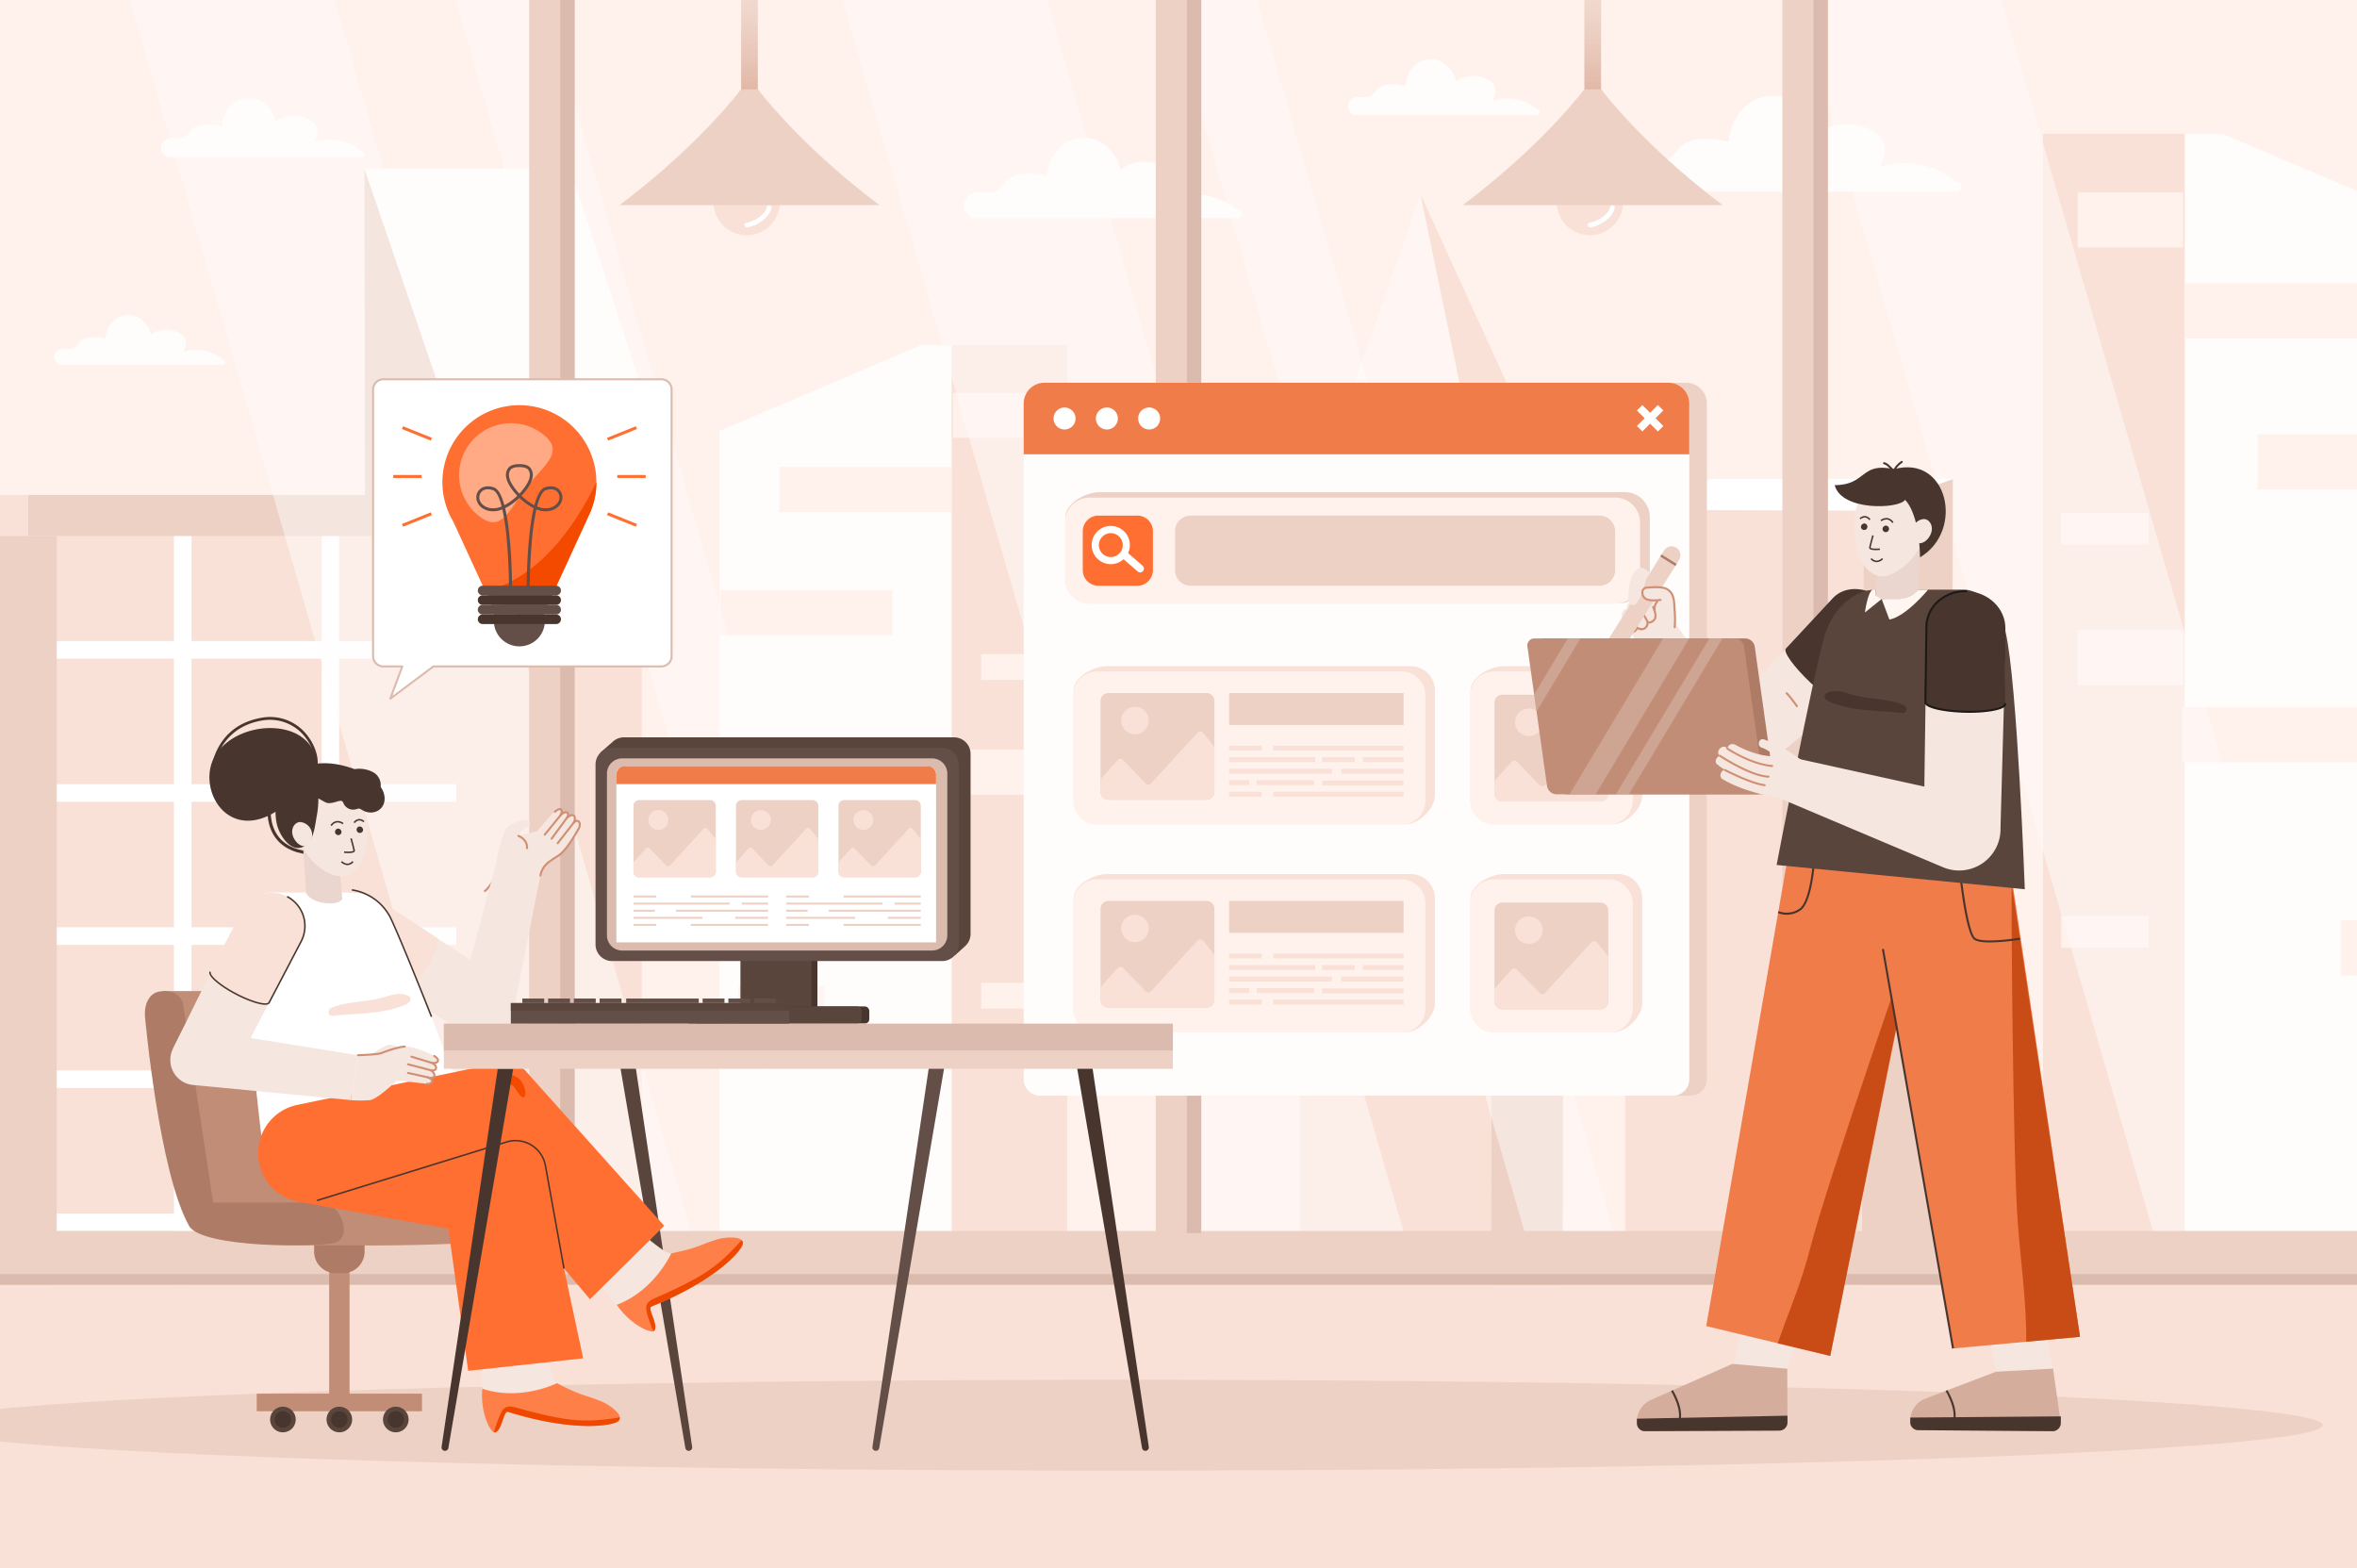 <svg xmlns="http://www.w3.org/2000/svg" xmlns:xlink="http://www.w3.org/1999/xlink" data-name="layer 1" viewBox="0 0 1159 771"><rect x="0" y="0" width="1159" height="771" fill="#333333" stroke="none"/><defs><linearGradient id="a" x1="-3489.51" x2="-3489.51" y1="51.419" y2="-94.744" gradientTransform="matrix(-1 0 0 1 -2706.325 0)" gradientUnits="userSpaceOnUse"><stop class="stopColor9ed1de svgShape" offset="0" stop-color="#deb19e"/><stop class="stopColorffffff svgShape" offset="1" stop-color="#fff" stop-opacity="0"/></linearGradient><linearGradient id="c" x1="-3074.862" x2="-3074.862" y1="51.419" y2="-94.744" xlink:href="#a"/><clipPath id="b"><rect width="1159" height="771" fill="none"/></clipPath></defs><g class="color000000 svgShape" clip-path="url(#b)"><rect width="1159" height="771" fill="#fff1eb" class="colorebfbff svgShape"/><polygon fill="#edd1c5" points="733.72 265.737 732.981 664.347 768.385 664.443 769.185 250.274 733.385 265.735 733.72 265.737" class="colorc5e6ed svgShape"/><polygon fill="#f9e1d7" points="639.207 664.09 732.981 664.347 733.72 265.737 639.207 265.479 639.207 664.09" class="colord7f2f9 svgShape"/><polygon fill="#fefdfc" points="733.72 265.737 698.447 95.379 639.207 265.479 733.72 265.737" class="colorfcfcfe svgShape" opacity=".46"/><polygon fill="#f9e1d7" points="698.447 95.379 769.185 250.274 733.72 265.737 698.447 95.379" class="colord7f2f9 svgShape"/><path fill="#fefdfc" d="M962.211,89.478h-.198A39.798,39.798,0,0,0,924.663,82.04c1.23-3.947,3.183-7.643,1.461-11.856-1.76-4.303-6.552-6.812-10.766-7.99-7.707-2.155-16.003-1.133-22.031,3.617-2.196-10.401-11.009-19.235-22.384-18.719-12.048.548-20.398,11.393-20.7,22.705-6.326-1.73-13.326-2.425-19.566-.295-5.397,1.842-6.854,7.258-10.837,9.01-5.396,2.373-11.624-1.802-16.398,3.306a7.278,7.278,0,0,0-1.868,7.3,15.845,15.845,0,0,0,4.366,5.088H960.474a2.417,2.417,0,0,0,3.012-.411C965.129,92.674,964.73,89.478,962.211,89.478Z" class="colorfcfcfe svgShape"/><path fill="#fefdfc" d="M755.926,53.741h-.115a23.035,23.035,0,0,0-21.619-4.306c.712-2.285,1.843-4.424.846-6.863-1.018-2.49-3.793-3.943-6.231-4.625a14.338,14.338,0,0,0-12.754,2.094c-1.271-6.021-6.371-11.135-12.956-10.835-6.974.317-11.808,6.595-11.982,13.143-3.662-1.002-7.714-1.404-11.325-.171-3.124,1.066-3.968,4.201-6.272,5.215-3.124,1.374-6.729-1.043-9.493,1.914a4.212,4.212,0,0,0-1.081,4.225,9.187,9.187,0,0,0,2.527,2.946h89.451a1.4,1.4,0,0,0,1.744-.238A1.375,1.375,0,0,0,755.926,53.741Z" class="colorfcfcfe svgShape"/><path fill="#fefdfc" d="M109.752,176.763h-.102a20.573,20.573,0,0,0-19.308-3.845c.636-2.041,1.645-3.951.756-6.129-.91-2.225-3.387-3.522-5.566-4.131a12.805,12.805,0,0,0-11.389,1.87c-1.135-5.377-5.691-9.943-11.57-9.676-6.229.283-10.544,5.89-10.701,11.736a17.473,17.473,0,0,0-10.113-.152c-2.79.952-3.543,3.752-5.602,4.657-2.79,1.228-6.01-.932-8.477,1.709a3.764,3.764,0,0,0-.966,3.773,8.179,8.179,0,0,0,2.258,2.63h79.882a1.25,1.25,0,0,0,1.558-.212A1.228,1.228,0,0,0,109.752,176.763Z" class="colorfcfcfe svgShape"/><path fill="#fefdfc" d="M177.819,74.325h-.122a24.417,24.417,0,0,0-22.915-4.564c.755-2.422,1.953-4.689.896-7.274-1.079-2.641-4.019-4.18-6.604-4.902-4.728-1.322-9.817-.695-13.517,2.219-1.348-6.381-6.754-11.801-13.732-11.484-7.392.336-12.515,6.99-12.7,13.931-3.882-1.062-8.176-1.488-12.003-.182-3.312,1.13-4.205,4.453-6.649,5.527-3.312,1.456-7.133-1.105-10.062,2.028a4.463,4.463,0,0,0-1.145,4.479,9.713,9.713,0,0,0,2.678,3.122h94.809a1.486,1.486,0,0,0,1.849-.252A1.457,1.457,0,0,0,177.819,74.325Z" class="colorfcfcfe svgShape"/><path fill="#fefdfc" d="M608.581,103.232h-.167a33.27,33.27,0,0,0-31.228-6.219c1.028-3.301,2.661-6.391,1.222-9.913-1.472-3.599-5.478-5.696-9.001-6.682-6.443-1.802-13.38-.947-18.421,3.025-1.836-8.697-9.204-16.083-18.715-15.651-10.073.458-17.055,9.526-17.308,18.983-5.289-1.446-11.142-2.027-16.358-.247-4.512,1.54-5.731,6.068-9.06,7.533-4.513,1.984-9.721-1.506-13.712,2.765a6.085,6.085,0,0,0-1.562,6.103,13.238,13.238,0,0,0,3.65,4.255H607.128a2.022,2.022,0,0,0,2.519-.344C611.02,105.904,610.686,103.232,608.581,103.232Z" class="colorfcfcfe svgShape"/><polygon fill="#edd1c5" points="179.206 82.938 180.046 620.107 217.192 620.023 216.417 191.889 216.769 191.888 179.206 82.938" class="colorc5e6ed svgShape"/><polygon fill="#f9e1d7" points="315.585 191.666 315.585 619.803 217.192 620.023 216.417 191.889 315.585 191.666" class="colord7f2f9 svgShape"/><polygon fill="#fefdfc" points="216.417 191.889 179.246 82.938 280.366 82.938 315.585 191.438 315.585 191.58 216.417 191.889" class="colorfcfcfe svgShape"/><rect width="196.452" height="415.31" x="-47.608" y="253.468" fill="#edd1c5" class="colorc5e6ed svgShape"/><rect width="224.471" height="20.198" x="-61.618" y="243.369" fill="#f9e1d7" class="colord7f2f9 svgShape"/><rect width="196.452" height="415.31" x="27.933" y="253.468" fill="#f9e1d7" class="colord7f2f9 svgShape"/><rect width="196.452" height="8.637" x="27.933" y="315.202" fill="#fff" class="colorffffff svgShape"/><rect width="196.452" height="8.637" x="27.933" y="385.573" fill="#fff" class="colorffffff svgShape"/><rect width="196.452" height="8.638" x="27.933" y="455.943" fill="#fff" class="colorffffff svgShape"/><rect width="196.452" height="8.637" x="27.933" y="526.314" fill="#fff" class="colorffffff svgShape"/><rect width="196.452" height="8.637" x="27.933" y="596.686" fill="#fff" class="colorffffff svgShape"/><rect width="415.31" height="8.637" x="-117.798" y="456.804" fill="#fff" class="colorffffff svgShape" transform="rotate(90 89.856 461.123)"/><rect width="415.31" height="8.637" x="-45.193" y="456.804" fill="#fff" class="colorffffff svgShape" transform="rotate(90 162.462 461.123)"/><rect width="224.471" height="20.198" x="13.924" y="243.369" fill="#edd1c5" class="colorc5e6ed svgShape"/><rect width="69.752" height="551.917" x="1004.612" y="65.791" fill="#f9e1d7" class="colord7f2f9 svgShape"/><polygon fill="#fefdfc" points="1092.923 65.791 1074.364 65.791 1074.364 617.708 1214.377 617.708 1214.377 117.543 1092.923 65.791" class="colorfcfcfe svgShape"/><rect width="103.876" height="27.168" x="1074.364" y="139.239" fill="#fff1eb" class="colorebfbff svgShape"/><rect width="103.875" height="27.168" x="1110.118" y="213.523" fill="#fff1eb" class="colorebfbff svgShape"/><rect width="43.03" height="15.548" x="1013.519" y="252.148" fill="#fff1eb" class="colorebfbff svgShape"/><rect width="43.03" height="15.548" x="1013.519" y="450.441" fill="#fff1eb" class="colorebfbff svgShape"/><rect width="51.938" height="27.168" x="1021.588" y="94.509" fill="#fff1eb" class="colorebfbff svgShape"/><rect width="51.938" height="27.168" x="1021.588" y="309.761" fill="#fff1eb" class="colorebfbff svgShape"/><rect width="51.938" height="27.168" x="1150.939" y="452.405" fill="#fff1eb" class="colorebfbff svgShape"/><rect width="103.875" height="27.168" x="1073.033" y="347.696" fill="#fff1eb" class="colorebfbff svgShape"/><rect width="56.855" height="449.869" x="467.9" y="169.74" fill="#f9e1d7" class="colord7f2f9 svgShape"/><polygon fill="#fefdfc" points="452.773 169.74 467.9 169.74 467.9 619.609 353.775 619.609 353.775 211.923 452.773 169.74" class="colorfcfcfe svgShape"/><rect width="84.669" height="22.145" x="383.231" y="229.607" fill="#fff1eb" class="colorebfbff svgShape" transform="rotate(180 425.566 240.68)"/><rect width="84.669" height="22.145" x="354.089" y="290.156" fill="#fff1eb" class="colorebfbff svgShape" transform="rotate(180 396.423 301.228)"/><rect width="35.074" height="12.673" x="482.421" y="321.641" fill="#fff1eb" class="colorebfbff svgShape" transform="rotate(180 499.958 327.977)"/><rect width="35.074" height="12.673" x="482.421" y="483.269" fill="#fff1eb" class="colorebfbff svgShape" transform="rotate(180 499.958 489.606)"/><rect width="42.334" height="22.145" x="468.585" y="193.146" fill="#fff1eb" class="colorebfbff svgShape" transform="rotate(180 489.752 204.22)"/><rect width="42.334" height="22.145" x="468.585" y="368.6" fill="#fff1eb" class="colorebfbff svgShape" transform="rotate(180 489.752 379.672)"/><rect width="42.334" height="22.145" x="363.149" y="484.87" fill="#fff1eb" class="colorebfbff svgShape" transform="rotate(180 384.316 495.943)"/><rect width="84.669" height="22.145" x="384.316" y="399.521" fill="#fff1eb" class="colorebfbff svgShape" transform="rotate(180 426.65 410.594)"/><polygon fill="#fefdfc" points="340.013 606.291 239.269 606.291 63.795 0 164.539 0 340.013 606.291" class="colorfcfcfe svgShape" opacity=".46"/><polygon fill="#fefdfc" points="443.222 606.291 399.408 606.291 223.935 0 267.747 0 443.222 606.291" class="colorfcfcfe svgShape" opacity=".46"/><polygon fill="#fefdfc" points="690.415 606.291 589.671 606.291 414.197 0 514.941 0 690.415 606.291" class="colorfcfcfe svgShape" opacity=".46"/><polygon fill="#fefdfc" points="1159.696 606.291 1058.952 606.291 883.48 0 984.224 0 1159.696 606.291" class="colorfcfcfe svgShape" opacity=".46"/><polygon fill="#fefdfc" points="793.624 606.291 749.811 606.291 574.338 0 618.15 0 793.624 606.291" class="colorfcfcfe svgShape" opacity=".46"/><polygon fill="#edd1c5" points="916.299 251.013 915.384 649.623 959.278 649.719 960.271 235.551 915.883 251.012 916.299 251.013" class="colorc5e6ed svgShape"/><polygon fill="#f9e1d7" points="799.117 649.367 915.384 649.623 916.299 251.013 799.117 250.756 799.117 649.367" class="colord7f2f9 svgShape"/><polygon fill="#fff" points="799.117 250.492 799.117 250.656 916.299 251.013 960.224 235.551 840.734 235.551 799.117 250.492" class="colorffffff svgShape"/><rect width="1159" height="139.326" y="631.674" fill="#f9e1d7" class="colord7f2f9 svgShape"/><ellipse cx="551.321" cy="700.749" fill="#edd1c5" class="colorc5e6ed svgShape" rx="590.827" ry="22.335"/><rect width="1159" height="26.417" y="605.257" fill="#edd1c5" class="colorc5e6ed svgShape"/><rect width="1159" height="5.213" y="626.461" fill="#dbbbad" class="coloradd6db svgShape"/><rect width="22.352" height="606.291" x="260.201" fill="#edd1c5" class="colorc5e6ed svgShape"/><rect width="7.064" height="606.291" x="275.489" fill="#dbbbad" class="coloradd6db svgShape"/><rect width="22.353" height="606.291" x="568.324" fill="#edd1c5" class="colorc5e6ed svgShape"/><rect width="7.064" height="606.291" x="583.612" fill="#dbbbad" class="coloradd6db svgShape"/><rect width="22.352" height="606.291" x="876.446" fill="#edd1c5" class="colorc5e6ed svgShape"/><rect width="7.064" height="606.291" x="891.734" fill="#dbbbad" class="coloradd6db svgShape"/><circle cx="781.815" cy="99.333" r="16.339" fill="#f9e1d7" class="colord7f2f9 svgShape" transform="rotate(-45 781.815 99.333)"/><path fill="#fff" d="M781.594,109.558c3.867-.698,9.184-3.74,10.182-7.828.356-1.458,2.608-.84,2.251.621-1.19,4.875-7.138,8.613-11.812,9.458C780.745,112.074,780.114,109.824,781.594,109.558Z" class="colorffffff svgShape"/><path fill="url(#a)" d="M779.073,43.946V-94.744h8.224V43.945C795.144,53.91,771.227,53.91,779.073,43.946Z"/><path fill="#edd1c5" d="M719.299,100.844c32.595-24.558,51.929-46.934,59.774-56.898l8.224-.001c7.847,9.965,27.179,32.34,59.775,56.898Z" class="colorc5e6ed svgShape"/><circle cx="367.167" cy="99.333" r="16.339" fill="#f9e1d7" class="colord7f2f9 svgShape" transform="rotate(-22.5 367.167 99.333)"/><path fill="#fff" d="M366.944,109.558c3.867-.698,9.184-3.74,10.183-7.828.356-1.458,2.607-.84,2.251.621-1.191,4.875-7.139,8.613-11.812,9.458C366.097,112.074,365.466,109.824,366.944,109.558Z" class="colorffffff svgShape"/><path fill="url(#c)" d="M364.425,43.946V-94.744h8.223V43.945C380.495,53.91,356.578,53.91,364.425,43.946Z"/><path fill="#edd1c5" d="M304.649,100.844c32.596-24.558,51.929-46.934,59.775-56.898l8.223-.001c7.848,9.965,27.18,32.34,59.775,56.898Z" class="colorc5e6ed svgShape"/></g><path fill="#d08f73" d="M238.439,438.583a.5.5,0,0,1-.311-.892c3.538-2.81,5.971-9.262,5.995-9.327a.5.5,0,0,1,.938.35c-.102.275-2.553,6.776-6.311,9.761A.495.495,0,0,1,238.439,438.583Z" class="colord07d73 svgShape"/><path fill="#edd1c5" d="M522.236,188.176H829.099a10.217,10.217,0,0,1,10.217,10.217V530.733a7.999,7.999,0,0,1-7.999,7.999H520.019a7.999,7.999,0,0,1-7.999-7.999V198.392A10.216,10.216,0,0,1,522.236,188.176Z" class="colorc5e6ed svgShape"/><path fill="#fefdfc" d="M513.589,188.176H820.45a10.217,10.217,0,0,1,10.217,10.217V530.733a7.999,7.999,0,0,1-7.999,7.999H511.372a7.999,7.999,0,0,1-7.999-7.999V198.392A10.216,10.216,0,0,1,513.589,188.176Z" class="colorfcfcfe svgShape"/><path fill="#f07c4a" d="M513.589,188.176H820.451a10.216,10.216,0,0,1,10.216,10.216v24.975a0,0,0,0,1,0,0H503.373a0,0,0,0,1,0,0V198.392A10.216,10.216,0,0,1,513.589,188.176Z" class="colorf06a4a svgShape"/><path fill="#fff" d="M559.667,205.77a5.404,5.404,0,1,1,5.404,5.405A5.404,5.404,0,0,1,559.667,205.77Z" class="colorffffff svgShape"/><path fill="#fff" d="M538.868,205.77a5.405,5.405,0,1,1,5.405,5.405A5.404,5.404,0,0,1,538.868,205.77Z" class="colorffffff svgShape"/><path fill="#fff" d="M518.071,205.77a5.404,5.404,0,1,1,5.404,5.405A5.404,5.404,0,0,1,518.071,205.77Z" class="colorffffff svgShape"/><polygon fill="#fff" points="804.913 201.819 807.589 199.145 811.41 202.966 815.231 199.145 817.907 201.819 814.085 205.642 817.907 209.463 815.231 212.138 811.41 208.316 807.589 212.138 804.913 209.463 808.735 205.642 804.913 201.819" class="colorffffff svgShape"/><path fill="#edd1c5" d="M540.64,294.199l255.923,2.442c6.769,0,14.698-7.929,14.698-14.697v-27.707a12.255,12.255,0,0,0-12.256-12.255H540.64c-6.768,0-16.771,5.548-16.771,12.316l4.517,27.645A12.255,12.255,0,0,0,540.64,294.199Z" class="colorc5e6ed svgShape"/><path fill="#fff1eb" d="M535.84,244.656H794.205A12.255,12.255,0,0,1,806.46,256.911v27.707a12.255,12.255,0,0,1-12.255,12.255H535.84a12.255,12.255,0,0,1-12.255-12.255V256.911A12.255,12.255,0,0,1,535.84,244.656Z" class="colorebfbff svgShape" transform="rotate(180 665.023 270.765)"/><path fill="#ff6f31" d="M540.118,253.515h19.12a7.689,7.689,0,0,1,7.689,7.689v19.12a7.69,7.69,0,0,1-7.69,7.69H540.118a7.689,7.689,0,0,1-7.689-7.689V261.204A7.689,7.689,0,0,1,540.118,253.515Z" class="colorffba31 svgShape"/><path fill="#edd1c5" d="M585.483,253.515H786.515a7.691,7.691,0,0,1,7.691,7.691v19.119a7.69,7.69,0,0,1-7.69,7.69H585.483a7.689,7.689,0,0,1-7.689-7.689V261.204A7.689,7.689,0,0,1,585.483,253.515Z" class="colorc5e6ed svgShape"/><path fill="#fff" d="M561.86,278.171l-7.144-6.228a9.392,9.392,0,1,0-2.218,3.015l6.911,6.024a1.865,1.865,0,0,0,2.451-2.812Zm-15.641-4.265a5.881,5.881,0,1,1,5.881-5.881A5.881,5.881,0,0,1,546.22,273.906Z" class="colorffffff svgShape"/><path fill="#f9e1d7" d="M544.227,402.898l147.068,2.375c6.583,0,14.295-7.711,14.295-14.294V339.465a11.918,11.918,0,0,0-11.919-11.919H544.227c-6.582,0-16.311,5.396-16.311,11.977l4.393,51.456A11.918,11.918,0,0,0,544.227,402.898Z" class="colord7f2f9 svgShape"/><path fill="#fff1eb" d="M539.56,330.146H689.004a11.919,11.919,0,0,1,11.919,11.919V393.581a11.918,11.918,0,0,1-11.918,11.918H539.56a11.919,11.919,0,0,1-11.919-11.919V342.065A11.919,11.919,0,0,1,539.56,330.146Z" class="colorebfbff svgShape" transform="rotate(180 614.282 367.823)"/><rect width="85.81" height="15.731" x="604.373" y="340.748" fill="#edd1c5" class="colorc5e6ed svgShape"/><rect width="16.059" height="2.396" x="604.373" y="366.625" fill="#f9e1d7" class="colord7f2f9 svgShape"/><rect width="64.031" height="2.396" x="626.151" y="366.625" fill="#f9e1d7" class="colord7f2f9 svgShape"/><rect width="42.352" height="2.395" x="604.373" y="372.297" fill="#f9e1d7" class="colord7f2f9 svgShape"/><rect width="16.059" height="2.395" x="650.138" y="372.297" fill="#f9e1d7" class="colord7f2f9 svgShape"/><rect width="20.001" height="2.395" x="670.182" y="372.297" fill="#f9e1d7" class="colord7f2f9 svgShape"/><rect width="50.652" height="2.394" x="604.373" y="377.969" fill="#f9e1d7" class="colord7f2f9 svgShape"/><rect width="30.58" height="2.394" x="659.602" y="377.969" fill="#f9e1d7" class="colord7f2f9 svgShape"/><rect width="40.045" height="2.395" x="650.138" y="383.767" fill="#f9e1d7" class="colord7f2f9 svgShape"/><rect width="9.896" height="2.394" x="604.373" y="383.641" fill="#f9e1d7" class="colord7f2f9 svgShape"/><rect width="28.164" height="2.394" x="617.938" y="383.641" fill="#f9e1d7" class="colord7f2f9 svgShape"/><rect width="16.059" height="2.396" x="604.373" y="389.312" fill="#f9e1d7" class="colord7f2f9 svgShape"/><rect width="64.031" height="2.396" x="626.151" y="389.312" fill="#f9e1d7" class="colord7f2f9 svgShape"/><path fill="#f9e1d7" d="M739.386,402.898l53.88,2.375c6.582,0,14.294-7.711,14.294-14.294V339.465a11.919,11.919,0,0,0-11.919-11.919H739.386c-6.583,0-16.312,5.396-16.312,11.977l4.394,51.456A11.918,11.918,0,0,0,739.386,402.898Z" class="colord7f2f9 svgShape"/><path fill="#fff1eb" d="M734.717,330.146h56.256a11.919,11.919,0,0,1,11.919,11.919V393.581a11.918,11.918,0,0,1-11.918,11.918H734.717a11.919,11.919,0,0,1-11.919-11.919V342.065A11.919,11.919,0,0,1,734.717,330.146Z" class="colorebfbff svgShape" transform="rotate(180 762.845 367.823)"/><path fill="#edd1c5" d="M790.827,345.457v44.747a3.862,3.862,0,0,1-3.853,3.854H738.716a3.863,3.863,0,0,1-3.854-3.854V345.457a3.866,3.866,0,0,1,3.854-3.87h48.258A3.866,3.866,0,0,1,790.827,345.457Z" class="colorc5e6ed svgShape"/><path fill="#f9e1d7" d="M790.827,368.08v22.124a3.862,3.862,0,0,1-3.853,3.854H738.716a3.863,3.863,0,0,1-3.854-3.854v-6.257l8.395-9.346a1.837,1.837,0,0,1,2.699-.047l11.093,11.468a1.844,1.844,0,0,0,2.684-.031l22.795-24.87a1.867,1.867,0,0,1,2.809.094Z" class="colord7f2f9 svgShape"/><path fill="#f9e1d7" d="M758.533,355.123a6.758,6.758,0,1,0-6.758,6.759A6.758,6.758,0,0,0,758.533,355.123Z" class="colord7f2f9 svgShape"/><path fill="#edd1c5" d="M597.138,344.617v44.748a3.862,3.862,0,0,1-3.853,3.853H545.026a3.862,3.862,0,0,1-3.854-3.853V344.617a3.866,3.866,0,0,1,3.854-3.869h48.258A3.866,3.866,0,0,1,597.138,344.617Z" class="colorc5e6ed svgShape"/><path fill="#f9e1d7" d="M597.138,367.241v22.124a3.862,3.862,0,0,1-3.853,3.853H545.026a3.862,3.862,0,0,1-3.854-3.853v-6.257l8.395-9.346a1.836,1.836,0,0,1,2.699-.046l11.093,11.467a1.844,1.844,0,0,0,2.684-.031l22.795-24.87a1.866,1.866,0,0,1,2.809.094Z" class="colord7f2f9 svgShape"/><path fill="#f9e1d7" d="M564.844,354.284a6.758,6.758,0,1,0-6.758,6.759A6.758,6.758,0,0,0,564.844,354.284Z" class="colord7f2f9 svgShape"/><path fill="#f9e1d7" d="M544.227,505.114l147.068,2.376c6.583,0,14.295-7.713,14.295-14.295V441.68a11.918,11.918,0,0,0-11.919-11.918H544.227c-6.582,0-16.311,5.394-16.311,11.977l4.393,51.456A11.919,11.919,0,0,0,544.227,505.114Z" class="colord7f2f9 svgShape"/><path fill="#fff1eb" d="M539.559,432.361H689.004a11.919,11.919,0,0,1,11.919,11.919v51.516a11.919,11.919,0,0,1-11.919,11.919H539.56a11.919,11.919,0,0,1-11.919-11.919V444.28A11.919,11.919,0,0,1,539.559,432.361Z" class="colorebfbff svgShape" transform="rotate(180 614.282 470.038)"/><rect width="85.81" height="15.732" x="604.373" y="442.964" fill="#edd1c5" class="colorc5e6ed svgShape"/><rect width="16.059" height="2.396" x="604.373" y="468.841" fill="#f9e1d7" class="colord7f2f9 svgShape"/><rect width="64.031" height="2.396" x="626.151" y="468.841" fill="#f9e1d7" class="colord7f2f9 svgShape"/><rect width="42.352" height="2.394" x="604.373" y="474.513" fill="#f9e1d7" class="colord7f2f9 svgShape"/><rect width="16.059" height="2.394" x="650.138" y="474.513" fill="#f9e1d7" class="colord7f2f9 svgShape"/><rect width="20.001" height="2.394" x="670.182" y="474.513" fill="#f9e1d7" class="colord7f2f9 svgShape"/><rect width="50.652" height="2.396" x="604.373" y="480.184" fill="#f9e1d7" class="colord7f2f9 svgShape"/><rect width="30.58" height="2.396" x="659.602" y="480.184" fill="#f9e1d7" class="colord7f2f9 svgShape"/><rect width="40.045" height="2.396" x="650.138" y="485.982" fill="#f9e1d7" class="colord7f2f9 svgShape"/><rect width="9.896" height="2.396" x="604.373" y="485.855" fill="#f9e1d7" class="colord7f2f9 svgShape"/><rect width="28.164" height="2.396" x="617.938" y="485.855" fill="#f9e1d7" class="colord7f2f9 svgShape"/><rect width="16.059" height="2.394" x="604.373" y="491.527" fill="#f9e1d7" class="colord7f2f9 svgShape"/><rect width="64.031" height="2.394" x="626.151" y="491.527" fill="#f9e1d7" class="colord7f2f9 svgShape"/><path fill="#f9e1d7" d="M739.386,505.114l53.88,2.376c6.582,0,14.294-7.713,14.294-14.295V441.68a11.918,11.918,0,0,0-11.919-11.918H739.386c-6.583,0-16.312,5.394-16.312,11.977l4.394,51.456A11.919,11.919,0,0,0,739.386,505.114Z" class="colord7f2f9 svgShape"/><path fill="#fff1eb" d="M734.717,432.361h56.256a11.919,11.919,0,0,1,11.919,11.919v51.516a11.919,11.919,0,0,1-11.919,11.919H734.717a11.919,11.919,0,0,1-11.919-11.919V444.28A11.919,11.919,0,0,1,734.717,432.361Z" class="colorebfbff svgShape" transform="rotate(180 762.845 470.038)"/><path fill="#edd1c5" d="M790.827,447.672v44.748a3.861,3.861,0,0,1-3.853,3.853H738.716a3.862,3.862,0,0,1-3.854-3.853V447.672a3.866,3.866,0,0,1,3.854-3.869h48.258A3.865,3.865,0,0,1,790.827,447.672Z" class="colorc5e6ed svgShape"/><path fill="#f9e1d7" d="M790.827,470.295v22.125a3.861,3.861,0,0,1-3.853,3.853H738.716a3.862,3.862,0,0,1-3.854-3.853V486.163l8.395-9.346a1.836,1.836,0,0,1,2.699-.046l11.093,11.467a1.844,1.844,0,0,0,2.684-.031l22.795-24.87a1.866,1.866,0,0,1,2.809.094Z" class="colord7f2f9 svgShape"/><path fill="#f9e1d7" d="M758.533,457.339a6.758,6.758,0,1,0-6.758,6.759A6.759,6.759,0,0,0,758.533,457.339Z" class="colord7f2f9 svgShape"/><path fill="#edd1c5" d="M597.138,446.833v44.748a3.862,3.862,0,0,1-3.853,3.853H545.026a3.862,3.862,0,0,1-3.854-3.853V446.833a3.865,3.865,0,0,1,3.854-3.869h48.258A3.865,3.865,0,0,1,597.138,446.833Z" class="colorc5e6ed svgShape"/><path fill="#f9e1d7" d="M597.138,469.457v22.124a3.862,3.862,0,0,1-3.853,3.853H545.026a3.862,3.862,0,0,1-3.854-3.853v-6.257l8.395-9.346a1.837,1.837,0,0,1,2.699-.047l11.093,11.468a1.844,1.844,0,0,0,2.684-.031l22.795-24.87a1.866,1.866,0,0,1,2.809.094Z" class="colord7f2f9 svgShape"/><path fill="#f9e1d7" d="M564.844,456.5a6.758,6.758,0,1,0-6.758,6.759A6.758,6.758,0,0,0,564.844,456.5Z" class="colord7f2f9 svgShape"/><polygon fill="#f5e6df" points="878.111 675.15 888.605 641.84 860.064 635.82 851.319 674.681 878.111 675.15" class="colorf5e9df svgShape"/><path fill="#d4ad9c" d="M878.833,673.002l-26.977-2.397-40.01,17.688a11.655,11.655,0,0,0-6.942,10.711l.003.772a3.94,3.94,0,0,0,3.958,3.923l66.049-.287a4.051,4.051,0,0,0,4.033-4.068Z" class="color9cc6d4 svgShape"/><path fill="#48362e" d="M878.947,699.344l-.015-3.268-74.035,1.472.01,2.229a3.94,3.94,0,0,0,3.958,3.923l66.049-.287A4.051,4.051,0,0,0,878.947,699.344Z" class="color2e3248 svgShape"/><path fill="#f07c4a" d="M944.597,446.115,899.966,666.674l-45.943-11.039-3.531-.85-11.501-2.767,39.033-224.33c1.052-6.655,4.276-9.236,9.011-9.835,5.555-.702,13.175,1.323,21.808,2.687C924.833,423.074,946.889,431.649,944.597,446.115Z" class="colorf06a4a svgShape"/><path fill="#c94c16" d="M890.249,613.24c-4.775,18.538-9.78,29.13-16.1,47.23l25.816,6.203,42.588-211.873C941.033,458.318,898.441,581.439,890.249,613.24Z" class="colore25a40 svgShape"/><polygon fill="#f5e6df" points="1010.258 677.496 1002.618 637.087 974.639 640.131 981.493 674.459 1010.258 677.496" class="colorf5e9df svgShape"/><path fill="#d4ad9c" d="M1009.543,672.934l-28.05,1.525-35.103,13.367a11.655,11.655,0,0,0-7.069,10.627l-.006.772a3.94,3.94,0,0,0,3.91,3.971l66.047.503a4.05,4.05,0,0,0,4.082-4.02Z" class="color9cc6d4 svgShape"/><path fill="#48362e" d="M1013.355,699.68l.025-3.268-74.048.584-.017,2.229a3.94,3.94,0,0,0,3.91,3.971l66.047.503A4.05,4.05,0,0,0,1013.355,699.68Z" class="color2e3248 svgShape"/><path fill="#f07c4a" d="M988.352,425.691l34.453,231.6-47.055,4.308-3.616.331-11.78,1.074L919.39,429.631c-1.143-6.641,1.081-10.121,5.372-12.209,5.034-2.449,12.901-2.979,21.515-4.462C962.233,410.223,985.876,411.257,988.352,425.691Z" class="colorf06a4a svgShape"/><path fill="#c94c16" d="M992.188,601.152c1.434,19.09,4.347,39.389,4.177,58.56l26.441-2.421L989.209,434.573C988.899,438.392,989.729,568.404,992.188,601.152Z" class="colore25a40 svgShape"/><path fill="#48362e" d="M978.543,463.398c-3.456,0-6.528-.36-7.904-1.453-3.883-3.081-6.691-27.727-6.999-30.526l.994-.109c.823,7.494,3.618,27.465,6.626,29.853,2.999,2.382,16.852.734,21.938-.102l.162.986A107.478,107.478,0,0,1,978.543,463.398Z" class="color2e3248 svgShape"/><path fill="#48362e" d="M878.619,449.764a11.123,11.123,0,0,1-4.419-.869l.426-.904a10.924,10.924,0,0,0,10.172-1.175c5.167-3.504,6.566-22.248,6.579-22.438l.998.072c-.057.791-1.45,19.419-7.017,23.193A11.847,11.847,0,0,1,878.619,449.764Z" class="color2e3248 svgShape"/><path fill="#f5e6df" d="M916.951,336.149l-63.261,52.145-9.375-33.286,44.228-47.187c.09-.096.189-.179.279-.272C892.413,311.529,911.19,330.572,916.951,336.149Z" class="colorf5e9df svgShape"/><path fill="#f5e6df" d="M834.684,383.656,801.21,308.742l20.883-4.807,38.533,55.877-5.513,27.142A12.359,12.359,0,0,1,834.684,383.656Z" class="colorf5e9df svgShape"/><path fill="#48362e" d="M926.951,295.926c8.027,7.626,9.546,19.165,3.392,25.773l-23.121,24.83c-1.437,1.542-9.107-3.391-17.135-11.016-8.027-7.626-13.371-15.058-11.935-16.6l23.122-24.829C907.428,287.476,918.924,288.301,926.951,295.926Z" class="color2e3248 svgShape"/><path fill="#59453c" d="M873.605,425.291l122.048,11.945s-3.7-101.763-9.437-126.378c-3.279-14.071-13.802-20.917-20.363-20.917H922.068c-9.278,0-20.81,8.383-24.913,22.729C891.188,333.529,873.605,425.291,873.605,425.291Z" class="color3c4159 svgShape"/><path fill="#ead6ce" d="M944.977,262.736S943.674,279,943.167,289.934c-2.228,5.505-18.811,6.633-21.064,2.785l1.737-21.669Z" class="coloreadace svgShape"/><path fill="#f5e6df" d="M911.799,260.326c0,11.97,5.501,23.066,13.901,23.066,6.934,0,20.635-11.212,20.635-23.182,0-11.971-7.489-21.674-16.729-21.674C914.056,238.537,911.799,248.355,911.799,260.326Z" class="colorf5e9df svgShape"/><path fill="#48362e" d="M925.7,260.326a1.604,1.604,0,1,0,1.578-1.889A1.753,1.753,0,0,0,925.7,260.326Z" class="color2e3248 svgShape"/><path fill="#48362e" d="M915.085,259.271a1.604,1.604,0,1,0,1.579-1.888A1.755,1.755,0,0,0,915.085,259.271Z" class="color2e3248 svgShape"/><path fill="#48362e" d="M922.409,270.496c-1.226,0-2.609-.132-3.099-.676a.83.83,0,0,1-.202-.749c.289-1.391,1.474-5.721,1.524-5.904l.723.197c-.012.045-1.229,4.491-1.513,5.859a.088.088,0,0,0,.025.095c.441.491,2.899.487,4.504.328l.074.746C924.144,270.423,923.321,270.496,922.409,270.496Z" class="color2e3248 svgShape"/><path fill="#48362e" d="M922.797,276.415a4.066,4.066,0,0,1-3.004-1.5l.553-.508a3.354,3.354,0,0,0,2.452,1.258h.013a4.029,4.029,0,0,0,2.609-1.255l.559.501a4.741,4.741,0,0,1-3.157,1.504Z" class="color2e3248 svgShape"/><path fill="#48362e" d="M930.485,257.2a3.736,3.736,0,0,0-2.518-1.745,4.191,4.191,0,0,0-2.812.876l-.483-.573a4.766,4.766,0,0,1,3.385-1.048,4.446,4.446,0,0,1,3.041,2.059Z" class="color2e3248 svgShape"/><path fill="#48362e" d="M919.17,255.792a3.027,3.027,0,0,0-2.169-1.339,3.131,3.131,0,0,0-2.064.884l-.546-.515a3.811,3.811,0,0,1,2.637-1.118,3.727,3.727,0,0,1,2.731,1.621Z" class="color2e3248 svgShape"/><path fill="#48362e" d="M936.745,245.78s6.929,5.643,7.39,28.251c21.991-13.066,13.737-50.711-12.868-43.327-16.529-3.708-13.357,7.833-29.105,7.833C905.528,251.492,934.003,250.236,936.745,245.78Z" class="color2e3248 svgShape"/><path fill="#f5e6df" d="M940.14,261.157c0,3.026,1.112,5.942,3.79,5.942,2.679,0,5.304-2.977,5.907-5.942.606-2.982-1.201-5.945-3.879-5.945A6.476,6.476,0,0,0,940.14,261.157Z" class="colorf5e9df svgShape"/><path fill="#f5e6df" d="M985.957,325.326l-2.243,81.437L946.239,387.416l.908-64.004c.002-.125.018-.245.023-.369C952.334,323.566,978.194,325.056,985.957,325.326Z" class="colorf5e9df svgShape"/><path fill="#48362e" d="M966.944,290.684c10.721.284,19.299,8.534,19.16,18.428l-.147,37.064c-.032,2.309-9.119,4.054-19.84,3.77-10.72-.283-19.384-2.385-19.352-4.693l.519-37.169C947.422,298.19,956.225,290.4,966.944,290.684Z" class="color2e3248 svgShape"/><path fill="#1d1917" d="M968.399,350.474q-1.134,0-2.296-.03c-9.891-.262-19.881-2.131-19.838-5.199l.519-37.168a17.398,17.398,0,0,1,5.464-12.36,20.485,20.485,0,0,1,14.71-5.531.5.5,0,0,1-.014,1h-.014a19.429,19.429,0,0,0-13.99,5.252,16.41,16.41,0,0,0-5.156,11.653l-.519,37.168c-.021,1.539,7.145,3.876,18.865,4.186,10.216.268,17.429-1.226,19.038-2.772a.767.767,0,0,0,.288-.502.471.471,0,0,1,.507-.493.5.5,0,0,1,.493.507,1.704,1.704,0,0,1-.596,1.209C983.937,349.241,976.785,350.474,968.399,350.474Z" class="color17171d svgShape"/><path fill="#48362e" d="M898.013,340.903c2.904-1.568,6.093-1.238,9.173-.405a89.061,89.061,0,0,0,9.444,2.335c6.502,1.02,13.209,1.2,19.361,3.771a2.087,2.087,0,0,1,1.246,1.272,1.665,1.665,0,0,1,.273.93,1.81,1.81,0,0,1-1.798,1.797c-.895-.084-1.788-.189-2.681-.287-11.508-1.11-23.352-.679-34.088-5.57a1.4,1.4,0,0,1-.63-.607A1.815,1.815,0,0,1,898.013,340.903Z" class="color2e3248 svgShape"/><path fill="#fff6f2" d="M925.262,294.517s13.84,1.886,17.905-4.584h4.936s-10.812,13.185-19.035,14.706Z" class="colorf2f8ff svgShape"/><path fill="#fff6f2" d="M925.262,294.517l-8.237,6.646s1.285-9.647,3.692-11.23a3.097,3.097,0,0,1,1.609,0l-.224,2.785A29.876,29.876,0,0,0,925.262,294.517Z" class="colorf2f8ff svgShape"/><path fill="#48362e" d="M934.893,226.708a11.909,11.909,0,0,0-3.784,4.048c-.665-.669-1.336-1.332-2.039-1.962a5.586,5.586,0,0,0-2.486-1.534c-.629-.129-.897.834-.267.964a5.194,5.194,0,0,1,2.291,1.499q1.165,1.055,2.257,2.186a.504.504,0,0,0,.785-.101,10.9,10.9,0,0,1,3.748-4.236C935.933,227.219,935.433,226.353,934.893,226.708Z" class="color2e3248 svgShape"/><polygon fill="#48362e" points="959.862 663.091 925.386 466.683 926.37 466.509 960.847 662.917 959.862 663.091" class="color2e3248 svgShape"/><path fill="#48362e" d="M960.81,700.263l-.91-.414c2.809-6.177-3.112-15.758-3.173-15.854l.848-.531C957.831,683.875,963.838,693.601,960.81,700.263Z" class="color2e3248 svgShape"/><path fill="#48362e" d="M825.803,700.263l-.91-.414c2.805-6.171-3.113-15.758-3.174-15.854l.848-.531C822.823,683.875,828.83,693.601,825.803,700.263Z" class="color2e3248 svgShape"/><path fill="#d08f73" d="M883.594,347.701a.5.5,0,0,1-.408-.211c-.036-.051-3.666-5.159-4.995-6.265a.5.5,0,0,1,.639-.769c1.43,1.19,5.021,6.241,5.173,6.456a.5.5,0,0,1-.408.789Z" class="colord07d73 svgShape"/><path fill="#f5e6df" d="M874.899,392.394l3.61-20.555L983.02,394.874l.664,11.62a20.363,20.363,0,0,1-28.48,19.82Z" class="colorf5e9df svgShape"/><path fill="#f5e6df" d="M823.895,303.516l-1.22-9.729-8.047-1.251L802.458,304.854a13.948,13.948,0,0,0,10.453,10.379c2.379.632,6.248-1.897,6.248-1.897Z" class="colorf5e9df svgShape"/><path fill="#f5e6df" d="M813.139,305.062a3.074,3.074,0,0,1-2.905.768,3.119,3.119,0,0,1-2.261,3.35,3.189,3.189,0,0,1-2.944-.438,2.233,2.233,0,0,1-1.387,1.922l-.038-.004a2.721,2.721,0,0,1-3.297-.394,11.553,11.553,0,0,1-2.73-8.717,2.728,2.728,0,0,1,2.768-2.177,5.439,5.439,0,0,1-.241-.721c-.429-1.593,1.311-2.744,2.827-2.793-.034-.042-.066-.122-.1-.164-.442-1.051.261-1.914,1.234-2.363a2.684,2.684,0,0,1,3.666-.617c1.73,1.368,4.828,3.891,5.118,4.5C813.517,298.752,814.999,303.456,813.139,305.062Z" class="colorf5e9df svgShape"/><path fill="#f5e6df" d="M816.821,285.419q-2.414-1.789-4.874-3.511c-1.517-1.059-2.917-2.221-4.742-2.621a1.577,1.577,0,0,0-1.992,1.538,1.931,1.931,0,0,0-.2,2.504c1.226,1.73,3.495,2.671,5.305,3.665,1.833,1.007,3.552,2.109,5.708,1.893C817.735,288.714,818.081,286.353,816.821,285.419Z" class="colorf5e9df svgShape"/><path fill="#d08f73" d="M802.425,311.394c-1.198,0-2.446-.845-3.714-2.515a.5.5,0,0,1,.797-.606c1.135,1.496,2.217,2.213,3.115,2.107,1.224-.159,1.938-1.812,1.944-1.829a.498.498,0,0,1,.666-.266c1.401.628,2.492.704,3.245.23,1.19-.749,1.255-2.679,1.255-2.698a.5.5,0,0,1,.358-.467.494.494,0,0,1,.554.196c.12.127.778.269,2.177-.873,1.545-1.26.24-4.733-.393-5.966a.5.5,0,1,1,.889-.457c.108.21,2.623,5.169.137,7.198a3.826,3.826,0,0,1-2.751,1.155c-.019-.003-.038-.006-.057-.01a3.533,3.533,0,0,1-5.381,2.789,3.687,3.687,0,0,1-2.515,1.988A2.609,2.609,0,0,1,802.425,311.394Z" class="colord07d73 svgShape"/><path fill="#d08f73" d="M805.029,309.242a.498.498,0,0,1-.443-.27l-2.485-4.783a.5.5,0,0,1,.887-.461l2.485,4.783a.499.499,0,0,1-.213.674A.487.487,0,0,1,805.029,309.242Z" class="colord07d73 svgShape"/><path fill="#d08f73" d="M810.233,306.329a.497.497,0,0,1-.438-.259l-3.132-5.675a.5.5,0,0,1,.875-.482l3.132,5.675a.499.499,0,0,1-.196.679A.489.489,0,0,1,810.233,306.329Z" class="colord07d73 svgShape"/><path fill="#d08f73" d="M813.559,300.654a.501.501,0,0,1-.495-.435,6.564,6.564,0,0,1,2.138-5.516.5.5,0,0,1,.649.76,5.651,5.651,0,0,0-1.795,4.625.501.501,0,0,1-.431.561A.483.483,0,0,1,813.559,300.654Z" class="colord07d73 svgShape"/><path fill="#edd1c5" d="M797.989,319.494l-7.414-4.644,27.674-44.18a4.374,4.374,0,0,1,6.029-1.385h0a4.375,4.375,0,0,1,1.385,6.029Z" class="colorc5e6ed svgShape"/><path fill="#edd1c5" d="M788.818,323.486l1.757-8.637,7.414,4.644-7.003,5.35A1.366,1.366,0,0,1,788.818,323.486Z" class="colorc5e6ed svgShape"/><rect width="8.748" height="1.203" x="790.227" y="316.061" fill="#ad7b66" class="color669fad svgShape" transform="rotate(32.065 794.602 316.662)"/><rect width="8.749" height="1.202" x="816.04" y="274.853" fill="#ad7b66" class="color669fad svgShape" transform="rotate(32.059 820.414 275.454)"/><path fill="#f5e6df" d="M808.887,280.359c-.019-.03-.058-.037-.079-.065a1.683,1.683,0,0,0-1.473-1.011c-3.055-.237-4.361,2.942-5.274,5.394a20.901,20.901,0,0,0-1.242,6.49,10.449,10.449,0,0,0-.083,2.67c-.175,1.496.022,2.984,1.66,3.572a1.915,1.915,0,0,0,1.917-.315c2.162-2.128,3.191-5.846,4.068-8.668C809.209,285.759,810.528,282.885,808.887,280.359Z" class="colorf5e9df svgShape"/><path fill="#f5e6df" d="M823.483,300.228c.298-2.515-.005-7.346-1.535-9.077-1.531-1.733-4.261-1.998-6.418-2.205-1.944-.188-5.396-.61-7.081.599-1.533,1.101-1.109,3.168.128,4.32a5.216,5.216,0,0,0,2.341,1.168c1.171.303,2.796-.062,3.84.339,1.504.577,1.54,3.618,3.257,4.729C819.148,300.835,823.259,302.116,823.483,300.228Z" class="colorf5e9df svgShape"/><path fill="#d08f73" d="M823.484,308.94c-.015,0-.028-.001-.043-.002a.499.499,0,0,1-.456-.54,49.581,49.581,0,0,0,.002-8.107c-.088-.698-.124-1.432-.163-2.208-.146-2.922-.299-5.943-3.085-7.839-2.012-1.368-6.866-1.029-9.473-.848l-.234.017a1.952,1.952,0,0,0-1.816,1.104,3.089,3.089,0,0,0,.746,3.029c1.267,1.524,5.816,1.187,7.462.926a.507.507,0,0,1,.572.416.501.501,0,0,1-.416.572c-.664.103-6.532.958-8.388-1.275a4.022,4.022,0,0,1-.896-4.061,2.931,2.931,0,0,1,2.668-1.708l.232-.016c2.92-.205,7.808-.546,10.105,1.018,3.198,2.175,3.369,5.597,3.521,8.615.037.757.073,1.473.156,2.133a49.408,49.408,0,0,1,.002,8.316A.499.499,0,0,1,823.484,308.94Z" class="colord07d73 svgShape"/><path fill="#ad7b66" d="M869.005,390.549h-98.416a4.825,4.825,0,0,1-4.626-4.055l-9.632-68.529a3.444,3.444,0,0,1,3.486-4.056h98.417a4.825,4.825,0,0,1,4.626,4.056l9.631,68.529A3.443,3.443,0,0,1,869.005,390.549Z" class="color669fad svgShape"/><path fill="#c18d76" d="M863.762,390.549h-98.418a4.835,4.835,0,0,1-4.631-4.059l-3.896-27.736-1.26-8.969-1.178-8.363-3.301-23.456a3.447,3.447,0,0,1,3.487-4.059h98.419a4.834,4.834,0,0,1,4.63,4.059l9.622,68.524A3.439,3.439,0,0,1,863.762,390.549Z" class="color76b1c1 svgShape"/><polygon fill="#fff" points="784.638 390.549 771.808 390.549 817.782 313.909 830.612 313.909 784.638 390.549" class="colorffffff svgShape" opacity=".21"/><polygon fill="#fff" points="777.126 313.907 755.606 349.785 754.429 341.422 770.933 313.907 777.126 313.907" class="colorffffff svgShape" opacity=".21"/><polygon fill="#fff" points="800.967 390.549 794.552 390.549 840.526 313.909 846.94 313.909 800.967 390.549" class="colorffffff svgShape" opacity=".21"/><path fill="#f5e6df" d="M845.749,371.607c-.128-.127-.274-.222-.397-.358-1.805-2.005,1.792-5.536,3.603-3.523.125.139.294.217.426.344.155-1.405,1.77-3.084,4.137-1.755.684.385,10.313,5.947,19.881,5.534-1.741-1.308-4.677-3.445-7.079-4.212-2.548-.812-1.516-4.916,1.037-4.068a41.282,41.282,0,0,1,4.087,1.609,73.712,73.712,0,0,1,20.817,14.062c3.139,2.934-11.971,14.199-12.049,14.13-11.643-2.076-22.887-4.283-33.188-10.242-2.078-1.203-.701-4.779,1.273-4.475.021-.012.039-.031.062-.043-.031-.018-.06-.042-.089-.059a30.139,30.139,0,0,1-4.052-2.871C842.824,374.347,844.315,371.922,845.749,371.607Z" class="colorf5e9df svgShape"/><path fill="#d08f73" d="M871.044,377.096c.106.012.211.021.317.032a.49.49,0,0,0,.094-.976,2.079,2.079,0,0,0-.315-.031c-10.514-1.065-21.375-8.381-21.484-8.457a.491.491,0,0,0-.552.814C849.216,368.551,860.277,376.006,871.044,377.096Z" class="colord07d73 svgShape"/><path fill="#d08f73" d="M868.714,382.302c.307.031.606.05.903.065a.491.491,0,0,0,.042-.982c-.276-.012-.556-.029-.841-.058-8.9-.901-22.655-10.03-22.798-10.126a.496.496,0,0,0-.679.136.491.491,0,0,0,.135.68C846.065,372.41,859.579,381.377,868.714,382.302Z" class="colord07d73 svgShape"/><path fill="#d08f73" d="M867.703,386.536a.49.49,0,0,0,.106-.974c-6.704-.795-19.16-7.279-19.286-7.346a.49.49,0,1,0-.454.869c.518.269,12.744,6.633,19.627,7.449Z" class="colord07d73 svgShape"/><path fill="#634f47" d="M430.681,713.36a1.297,1.297,0,0,1-.229-.017,1.692,1.692,0,0,1-1.453-1.906l29.498-198.41c.126-.927,5.367-1.615,6.303-1.449a1.691,1.691,0,0,1,1.453,1.906L432.358,711.894A1.693,1.693,0,0,1,430.681,713.36Z" class="color474d63 svgShape"/><path fill="#48362e" d="M399.817,427.871H369.133a2.102,2.102,0,0,0-1.556.699l-.035-.052-2.857,3.235,2.319,2.029v60.252a2.129,2.129,0,0,0,2.129,2.129l29.018.12.261.924,2.213-1.079c.019-.008.035-.018.054-.025l.239-.117-.003-.012a2.126,2.126,0,0,0,1.032-1.819V430A2.129,2.129,0,0,0,399.817,427.871Z" class="color2e3248 svgShape"/><path fill="#59453c" d="M366.221,431.106h30.685a2.129,2.129,0,0,1,2.129,2.129v62.499a2.13,2.13,0,0,1-2.13,2.13H366.221a2.129,2.129,0,0,1-2.129-2.129v-62.5A2.129,2.129,0,0,1,366.221,431.106Z" class="color3c4159 svgShape"/><path fill="#59453c" d="M469.101,362.539H306.82a8.115,8.115,0,0,0-5.607,2.256l-6.108,5.347,3.559,2.089v86.978a8.157,8.157,0,0,0,8.157,8.156H464.533l-.056.162,5.015,2.265,4.854-4.367-.009-.011a8.1,8.1,0,0,0,2.92-6.205V370.695A8.156,8.156,0,0,0,469.101,362.539Z" class="color3c4159 svgShape"/><path fill="#634f47" d="M300.996,367.716H463.277a8.156,8.156,0,0,1,8.156,8.156v88.514a8.156,8.156,0,0,1-8.156,8.156H300.997a8.157,8.157,0,0,1-8.157-8.157V375.872A8.156,8.156,0,0,1,300.996,367.716Z" class="color474d63 svgShape"/><path fill="#dbbbad" d="M305.948,372.891H458.325a7.496,7.496,0,0,1,7.496,7.496V459.871a7.496,7.496,0,0,1-7.496,7.496H305.948a7.496,7.496,0,0,1-7.496-7.496V380.387A7.496,7.496,0,0,1,305.948,372.891Z" class="coloradd6db svgShape"/><rect width="86.709" height="8.412" x="340.741" y="494.84" fill="#48362e" class="color2e3248 svgShape" rx="2.129"/><rect width="86.708" height="8.412" x="336.982" y="494.84" fill="#59453c" class="color3c4159 svgShape" rx="2.129"/><path fill="#fff" d="M303.091,380.16v83.191H460.294V380.16c0-1.865-2.198-3.38-4.905-3.38H307.995C305.288,376.78,303.091,378.295,303.091,380.16Z" class="colorffffff svgShape"/><path fill="#f07c4a" d="M307.158,376.78H456.221a4.073,4.073,0,0,1,4.073,4.073v4.666a0,0,0,0,1,0,0H303.085a0,0,0,0,1,0,0v-4.666A4.073,4.073,0,0,1,307.158,376.78Z" class="colorf06a4a svgShape"/><rect width="37.964" height=".976" x="414.822" y="440.31" fill="#edd1c5" class="colorc5e6ed svgShape"/><rect width="11.199" height=".976" x="386.603" y="440.31" fill="#edd1c5" class="colorc5e6ed svgShape"/><rect width="37.964" height=".976" x="414.822" y="454.276" fill="#edd1c5" class="colorc5e6ed svgShape"/><rect width="11.199" height=".976" x="386.603" y="454.276" fill="#edd1c5" class="colorc5e6ed svgShape"/><rect width="12.868" height=".975" x="439.918" y="443.805" fill="#edd1c5" class="colorc5e6ed svgShape"/><rect width="47.298" height=".975" x="386.603" y="443.805" fill="#edd1c5" class="colorc5e6ed svgShape"/><rect width="45.293" height=".975" x="407.493" y="447.299" fill="#edd1c5" class="colorc5e6ed svgShape"/><rect width="10.529" height=".975" x="386.603" y="447.299" fill="#edd1c5" class="colorc5e6ed svgShape"/><rect width="16.213" height=".975" x="436.573" y="450.792" fill="#edd1c5" class="colorc5e6ed svgShape"/><rect width="33.901" height=".975" x="386.603" y="450.792" fill="#edd1c5" class="colorc5e6ed svgShape"/><rect width="37.963" height=".976" x="339.706" y="440.31" fill="#edd1c5" class="colorc5e6ed svgShape"/><rect width="11.199" height=".976" x="311.487" y="440.31" fill="#edd1c5" class="colorc5e6ed svgShape"/><rect width="37.963" height=".976" x="339.706" y="454.276" fill="#edd1c5" class="colorc5e6ed svgShape"/><rect width="11.199" height=".976" x="311.487" y="454.276" fill="#edd1c5" class="colorc5e6ed svgShape"/><rect width="12.867" height=".975" x="364.802" y="443.805" fill="#edd1c5" class="colorc5e6ed svgShape"/><rect width="47.298" height=".975" x="311.487" y="443.805" fill="#edd1c5" class="colorc5e6ed svgShape"/><rect width="45.292" height=".975" x="332.377" y="447.299" fill="#edd1c5" class="colorc5e6ed svgShape"/><rect width="10.529" height=".975" x="311.487" y="447.299" fill="#edd1c5" class="colorc5e6ed svgShape"/><rect width="16.212" height=".975" x="361.457" y="450.792" fill="#edd1c5" class="colorc5e6ed svgShape"/><rect width="33.902" height=".975" x="311.487" y="450.792" fill="#edd1c5" class="colorc5e6ed svgShape"/><path fill="#edd1c5" d="M351.97,396.189v32.367a2.793,2.793,0,0,1-2.788,2.787H314.275a2.793,2.793,0,0,1-2.788-2.787V396.189a2.796,2.796,0,0,1,2.788-2.799h34.906A2.796,2.796,0,0,1,351.97,396.189Z" class="colorc5e6ed svgShape"/><path fill="#f9e1d7" d="M351.97,412.553v16.004a2.793,2.793,0,0,1-2.788,2.787H314.275a2.793,2.793,0,0,1-2.788-2.787v-4.525l6.072-6.76a1.328,1.328,0,0,1,1.952-.034l8.024,8.295a1.334,1.334,0,0,0,1.941-.022l16.488-17.989a1.349,1.349,0,0,1,2.031.067Z" class="colord7f2f9 svgShape"/><path fill="#f9e1d7" d="M328.61,403.182a4.889,4.889,0,1,0-4.889,4.889A4.888,4.888,0,0,0,328.61,403.182Z" class="colord7f2f9 svgShape"/><path fill="#edd1c5" d="M402.378,396.189v32.367a2.793,2.793,0,0,1-2.788,2.787H364.684a2.793,2.793,0,0,1-2.788-2.787V396.189a2.796,2.796,0,0,1,2.788-2.799h34.906A2.796,2.796,0,0,1,402.378,396.189Z" class="colorc5e6ed svgShape"/><path fill="#f9e1d7" d="M402.378,412.553v16.004a2.793,2.793,0,0,1-2.788,2.787H364.684a2.793,2.793,0,0,1-2.788-2.787v-4.525l6.072-6.76a1.328,1.328,0,0,1,1.952-.034l8.024,8.295a1.333,1.333,0,0,0,1.94-.022l16.489-17.989a1.349,1.349,0,0,1,2.031.067Z" class="colord7f2f9 svgShape"/><circle cx="374.13" cy="403.182" r="4.889" fill="#f9e1d7" class="colord7f2f9 svgShape"/><path fill="#edd1c5" d="M452.786,396.189v32.367a2.793,2.793,0,0,1-2.788,2.787H415.092a2.793,2.793,0,0,1-2.788-2.787V396.189a2.796,2.796,0,0,1,2.788-2.799H449.998A2.796,2.796,0,0,1,452.786,396.189Z" class="colorc5e6ed svgShape"/><path fill="#f9e1d7" d="M452.786,412.553v16.004a2.793,2.793,0,0,1-2.788,2.787H415.092a2.793,2.793,0,0,1-2.788-2.787v-4.525l6.071-6.76a1.329,1.329,0,0,1,1.953-.034l8.024,8.295a1.333,1.333,0,0,0,1.94-.022l16.489-17.989a1.349,1.349,0,0,1,2.031.067Z" class="colord7f2f9 svgShape"/><circle cx="424.538" cy="403.182" r="4.889" fill="#f9e1d7" class="colord7f2f9 svgShape"/><rect width="81.259" height="8.649" x="126.241" y="685.239" fill="#c18d76" class="color76b1c1 svgShape"/><rect width="10.018" height="147.71" x="161.862" y="541.854" fill="#c18d76" class="color76b1c1 svgShape" transform="rotate(180 166.871 615.708)"/><path fill="#ad7b66" d="M165.096,587.908h3.551a10.636,10.636,0,0,1,10.636,10.636v16.835a10.635,10.635,0,0,1-10.635,10.635h-3.553A10.635,10.635,0,0,1,154.46,615.379v-16.835A10.636,10.636,0,0,1,165.096,587.908Z" class="color669fad svgShape" transform="rotate(-180 166.871 606.96)"/><path fill="#c18d76" d="M174.458,487.306H79.997l22.72,118.064,96.347,3.41L184.593,499.127C184.593,491.769,177.268,487.306,174.458,487.306Z" class="color76b1c1 svgShape"/><path fill="#c18d76" d="M136.875,611.928s90.839,2.248,110.917-3.148c4.243-1.141,3.747-17.49-7.766-17.49h-95.92Z" class="color76b1c1 svgShape"/><path fill="#ad7b66" d="M78.09,487.59c7.406-1.4,11.021,2.688,11.839,5.375l14.881,98.324h53.433c9.082,0,15.354,16.724,6.75,19.629-7.307,2.469-65.809,2.877-72.032-8.185-14.764-26.247-21.639-102.626-21.639-102.626C70.737,493.449,73.594,488.439,78.09,487.59Z" class="color669fad svgShape"/><path fill="#59453c" d="M188.324,697.958a6.296,6.296,0,1,0,6.297-6.296A6.297,6.297,0,0,0,188.324,697.958Z" class="color3c4159 svgShape"/><path fill="#48362e" d="M190.551,697.958a4.07,4.07,0,1,0,4.07-4.07A4.071,4.071,0,0,0,190.551,697.958Z" class="color2e3248 svgShape"/><path fill="#59453c" d="M160.575,697.958a6.296,6.296,0,1,0,6.296-6.296A6.296,6.296,0,0,0,160.575,697.958Z" class="color3c4159 svgShape"/><path fill="#48362e" d="M162.801,697.958a4.07,4.07,0,1,0,4.07-4.07A4.071,4.071,0,0,0,162.801,697.958Z" class="color2e3248 svgShape"/><path fill="#59453c" d="M132.825,697.958a6.296,6.296,0,1,0,6.296-6.296A6.296,6.296,0,0,0,132.825,697.958Z" class="color3c4159 svgShape"/><path fill="#48362e" d="M135.051,697.958a4.07,4.07,0,1,0,4.07-4.07A4.071,4.071,0,0,0,135.051,697.958Z" class="color2e3248 svgShape"/><path fill="#59453c" d="M338.673,713.36a1.297,1.297,0,0,0,.229-.017,1.69,1.69,0,0,0,1.453-1.906L310.856,513.027c-.126-.927-5.367-1.615-6.303-1.449a1.691,1.691,0,0,0-1.453,1.906l33.895,198.41A1.693,1.693,0,0,0,338.673,713.36Z" class="color3c4159 svgShape"/><path fill="#f5e6df" d="M288.541,625.76a194.107,194.107,0,0,1,14.758,15.777s-.015.058.065.107c4.582,6.081,7.842,8.418,12.493,10.552-1.904-12.426,3.026-18.27,15.283-25.003,11.518-6.338,27.18-16.9,24.855-16.383-8.76,1.508-15.729,7.04-25.891,5.484a9.835,9.835,0,0,1-2.217-.521c-1.544-.537-12.087-8.623-17.659-13.913C309.01,602.836,294.653,618.061,288.541,625.76Z" class="colorf5e9df svgShape"/><path fill="#ff7f48" d="M319.977,654.571a2.079,2.079,0,0,0,1.513-.095c2.928-2.382-3.509-11.138-1.136-12.089,31.717-12.778,44.465-27.476,44.881-30.835a2.025,2.025,0,0,0-.587-1.797c-2.26-2.183-9.845-1.181-12.574-.184-8.684,2.769-8.275,3.844-22.024,6.697,0,0-8.081,18.213-26.747,25.301a.058.058,0,0,0,.057.061C308.899,649.793,316.623,653.976,319.977,654.571Z" class="colorff5548 svgShape"/><path fill="#ee4800" d="M321.489,654.476c2.928-2.382-3.509-11.138-1.136-12.089,31.717-12.778,44.465-27.476,44.881-30.835a2.025,2.025,0,0,0-.587-1.797c-11.691,13.328-19.641,17.854-35.117,25.175-11.744,5.56-14.294,3.922-9.433,16.626C320.168,652.062,321.217,654.674,321.489,654.476Z" class="coloree1800 svgShape"/><path fill="#f5e6df" d="M235.683,661.211a193.881,193.881,0,0,1,1.467,21.555s-.047.035-.018.123c-.291,7.609.76,11.479,3.016,16.072,6.376-10.834,13.891-12.247,27.645-9.721,12.932,2.365,31.745,4.076,29.616,3.01-7.742-4.368-16.64-4.484-23.532-12.11a9.85,9.85,0,0,1-1.389-1.806c-.857-1.392-3.919-14.32-4.896-21.941C266.031,656.379,245.284,659.105,235.683,661.211Z" class="colorf5e9df svgShape"/><path fill="#ff7f48" d="M241.841,703.405a2.074,2.074,0,0,0,1.232.883c3.773.004,4.318-10.85,6.758-10.087,32.657,10.137,51.824,6.803,54.27,4.462a2.026,2.026,0,0,0,.681-1.765c-.373-3.119-6.884-7.136-9.63-8.087-8.479-3.342-8.843-2.25-21.302-8.727,0,0-17.771,9.009-36.718,2.708a.058.058,0,0,0,.005.083C236.273,692.702,239.616,700.826,241.841,703.405Z" class="colorff5548 svgShape"/><path fill="#ee4800" d="M243.073,704.288c3.773.004,4.318-10.85,6.758-10.087,32.657,10.137,51.824,6.803,54.27,4.462a2.026,2.026,0,0,0,.681-1.765c-17.483,2.942-26.504,1.428-43.125-2.679-12.615-3.111-13.557-5.992-17.817,6.927C243.573,701.583,242.736,704.269,243.073,704.288Z" class="coloree1800 svgShape"/><path fill="#48362e" d="M154.34,420.307c-8.196-.304-14.326-2.836-18.212-7.527-5.746-6.927-4.471-15.959-4.414-16.339l1.504.226c-.012.084-1.223,8.758,4.09,15.156,3.601,4.334,9.35,6.676,17.092,6.962Z" class="color2e3248 svgShape"/><path fill="#f5e6df" d="M184.97,480.706l47.647,29.768,18.292-25.509-48.759-32.096c-.109-.072-.223-.132-.333-.201C199.765,456.529,188.504,475.204,184.97,480.706Z" class="colorf5e9df svgShape"/><path fill="#f5e6df" d="M251.513,502.039l15.079-75.931-21.585-5.802-22.244,83.82,9.854,6.347A12.359,12.359,0,0,0,251.513,502.039Z" class="colorf5e9df svgShape"/><path fill="#f9e1d7" d="M163.889,447.188a16.351,16.351,0,0,0,4.654,22.647l28.325,18.667c1.76,1.158,7.213-4.014,12.182-11.553s7.57-14.59,5.811-15.75l-28.325-18.666A16.348,16.348,0,0,0,163.889,447.188Z" class="colord7f2f9 svgShape"/><path fill="#fff" d="M226.159,537.621,128.501,558.379s-8.572-73.225-9.738-98.473c-.647-14.005,7.848-21.056,14.409-21.056h38.442c9.279,0,15.934,2.897,22.68,16.956C203.679,475.368,226.159,537.621,226.159,537.621Z" class="colorffffff svgShape"/><path fill="#ead6ce" d="M148.644,411.703s1.304,16.264,1.81,27.197c2.228,5.505,15.597,7.048,17.85,3.2l-1.737-21.67Z" class="coloreadace svgShape"/><path fill="#f5e6df" d="M180.742,409.178c0,11.97-4.886,21.674-13.286,21.674-6.934,0-20.171-9.704-20.171-21.674,0-11.971,7.489-21.674,16.729-21.674C173.252,387.504,180.742,397.207,180.742,409.178Z" class="colorf5e9df svgShape"/><path fill="#48362e" d="M167.921,409.293a1.604,1.604,0,1,1-1.579-1.889A1.754,1.754,0,0,1,167.921,409.293Z" class="color2e3248 svgShape"/><path fill="#48362e" d="M178.535,408.238a1.604,1.604,0,1,1-1.579-1.888A1.754,1.754,0,0,1,178.535,408.238Z" class="color2e3248 svgShape"/><path fill="#48362e" d="M171.212,419.463c-.912,0-1.735-.073-2.037-.103l.074-.746c1.605.16,4.061.163,4.504-.328a.088.088,0,0,0,.025-.095c-.284-1.368-1.502-5.814-1.514-5.859l.723-.197c.051.184,1.236,4.513,1.525,5.904a.829.829,0,0,1-.202.749C173.821,419.331,172.436,419.463,171.212,419.463Z" class="color2e3248 svgShape"/><path fill="#48362e" d="M170.823,425.382h-.024a4.741,4.741,0,0,1-3.157-1.504l.559-.501a4.029,4.029,0,0,0,2.609,1.255h.013a3.354,3.354,0,0,0,2.452-1.258l.553.508A4.066,4.066,0,0,1,170.823,425.382Z" class="color2e3248 svgShape"/><path fill="#48362e" d="M163.136,406.167l-.613-.432a4.446,4.446,0,0,1,3.041-2.059,4.833,4.833,0,0,1,3.384,1.048l-.483.573a4.123,4.123,0,0,0-2.811-.876A3.735,3.735,0,0,0,163.136,406.167Z" class="color2e3248 svgShape"/><path fill="#48362e" d="M174.451,404.758l-.588-.465a3.723,3.723,0,0,1,2.729-1.622q.063-.003.123-.003a3.789,3.789,0,0,1,2.514,1.121l-.546.515a3.101,3.101,0,0,0-2.064-.884A3.028,3.028,0,0,0,174.451,404.758Z" class="color2e3248 svgShape"/><path fill="#ff6f31" d="M260.229,611.325,146.879,590.903a23.994,23.994,0,0,1-19.359-27.869h0a23.995,23.995,0,0,1,27.869-19.36l100.014,18.02a13.55,13.55,0,0,1,10.933,15.738Z" class="colorffba31 svgShape"/><path fill="#ff6f31" d="M250.48,561.855,155.875,590.266a23.994,23.994,0,0,1-28.384-18.597h0a23.994,23.994,0,0,1,18.597-28.384l99.488-20.726a13.55,13.55,0,0,1,16.029,10.502Z" class="colorffba31 svgShape"/><path fill="#ff6f31" d="M326.631,602.729l-36.521,36.1-8.49-10.05-3.88-4.59-63.89-75.63,25.72-22.851a13.555,13.555,0,0,1,19.15,1.15L312.101,586.5l4.01,4.47Z" class="colorffba31 svgShape"/><path fill="#ff6f31" d="M286.761,667.869l-56.53,6.15-1.399-10.04-.82-5.86L216.251,573.93l32.399-11.57a13.566,13.566,0,0,1,17.33,8.24l17.59,82.35,1.011,4.74Z" class="colorffba31 svgShape"/><path fill="#48362e" d="M276.959,623.77l-9.135-50.591a14.563,14.563,0,0,0-18.624-11.326L155.985,590.624l-.221-.717,93.215-28.77a15.312,15.312,0,0,1,19.583,11.91l9.135,50.591Z" class="color2e3248 svgShape"/><path fill="#f5e6df" d="M109.941,465.162,85.098,515.552l27.214,15.644,27.048-51.73c.06-.116.109-.235.167-.352C135.478,477.46,115.769,468.128,109.941,465.162Z" class="colorf5e9df svgShape"/><path fill="#f5e6df" d="M95.384,533.508l77.06,7.394,3.609-22.058L90.426,505.112l-5.328,10.439A12.359,12.359,0,0,0,95.384,533.508Z" class="colorf5e9df svgShape"/><path fill="#f9e1d7" d="M141.178,440.828a16.349,16.349,0,0,0-22.066,6.901l-15.734,30.053c-.977,1.866,4.716,6.774,12.715,10.962,7.999,4.189,15.275,6.07,16.253,4.204l15.734-30.054A16.349,16.349,0,0,0,141.178,440.828Z" class="colord7f2f9 svgShape"/><path fill="#48362e" d="M130.359,494.038c-3.248,0-9.151-2.191-14.441-4.961-7.182-3.761-14.134-9.058-12.873-11.469l.664.348c-.754,1.441,4.218,6.091,12.557,10.457,8.34,4.364,14.992,5.803,15.747,4.361l15.734-30.054a15.993,15.993,0,0,0-6.743-21.561l.348-.664a16.743,16.743,0,0,1,7.059,22.572L132.677,493.122C132.345,493.757,131.522,494.038,130.359,494.038Z" class="color2e3248 svgShape"/><path fill="#f5e6df" d="M213.544,519.21s2.199,1.324,1.834,2.495c-.366,1.172-2.897.952-2.897.952s2.312,1.171,1.946,2.635c-.366,1.464-2.587.943-2.587.943s2.358,1.595,1.704,2.997-3.29.451-3.29.451,2.421.908,2.227,1.903c-.372,1.903-2.52,1.317-2.52,1.317l-4.099-3.147,1.244-10.547Z" class="colorf5e9df svgShape"/><path fill="#48362e" d="M211.834,500.056c-.129-.327-12.928-32.827-19.49-47.232a25.132,25.132,0,0,0-19.35-14.892l.059-.748a25.892,25.892,0,0,1,19.973,15.329c6.571,14.423,19.378,46.941,19.506,47.267Z" class="color2e3248 svgShape"/><path fill="#f5e6df" d="M265.724,430.48s.401-4.781,3.622-6.342a30.269,30.269,0,0,0,8.445-6.389,81.515,81.515,0,0,0,7.12-10.958l-12.363-7.782-8.667,9.858s-13.274,2.58-16.325,5.124c-3.052,2.545-2.635,11.016-2.635,11.016Z" class="colorf5e9df svgShape"/><path fill="#f5e6df" d="M272.846,399.121s1.935-1.74,2.909-1.186c.976.553-.033,2.803-.033,2.803s1.826-1.87,3.074-1.261.059,2.521.059,2.521,2.235-1.832,3.335-.974c1.099.859-.022,3.425-.022,3.425s1.184-1.133,2.05-.768c1.655.697.694,3.11.694,3.11l-4.674,1.287-9.437-3.13Z" class="colorf5e9df svgShape"/><path fill="#d08f73" d="M265.725,430.979a.485.485,0,0,1-.099-.01.5.5,0,0,1-.393-.588c.974-4.903,4.228-6.984,7.374-8.997.742-.475,1.509-.966,2.227-1.483,2.328-1.68,5.447-5.952,9.271-12.698a3.47,3.47,0,0,0,.481-1.935c-.059-.876-.46-1.074-.592-1.14-.363-.18-1.093.304-1.48.679a.5.5,0,0,1-.807-.559c.314-.722.769-2.364.173-2.831-.584-.453-2.106.472-2.71.967a.5.5,0,0,1-.742-.65,2.404,2.404,0,0,0,.409-1.514.451.451,0,0,0-.263-.294c-.751-.366-2.088.743-2.497,1.161a.5.5,0,0,1-.814-.554c.342-.767.6-1.962.242-2.165-.435-.243-1.629.496-2.328,1.124a.5.5,0,1,1-.668-.744c.368-.33,2.264-1.946,3.49-1.249a1.719,1.719,0,0,1,.646,1.876,2.514,2.514,0,0,1,2.367-.348,1.451,1.451,0,0,1,.785.917,1.982,1.982,0,0,1,.042.815,2.506,2.506,0,0,1,2.654-.131,2.589,2.589,0,0,1,.567,2.628,1.645,1.645,0,0,1,1.372-.025,2.165,2.165,0,0,1,1.149,1.97,4.462,4.462,0,0,1-.61,2.494c-3.949,6.969-7.075,11.227-9.555,13.016-.741.534-1.52,1.033-2.273,1.515-3.107,1.987-6.041,3.865-6.933,8.351A.5.5,0,0,1,265.725,430.979Z" class="colord07d73 svgShape"/><path fill="#d08f73" d="M267.882,410.878a.5.5,0,0,1-.388-.815l7.84-9.64a.5.5,0,1,1,.775.631l-7.84,9.64A.5.5,0,0,1,267.882,410.878Z" class="colord07d73 svgShape"/><path fill="#d08f73" d="M271.249,412.867a.5.5,0,0,1-.403-.796l7.606-10.369a.5.5,0,0,1,.807.592l-7.606,10.369A.498.498,0,0,1,271.249,412.867Z" class="colord07d73 svgShape"/><path fill="#d08f73" d="M274.226,415.087a.5.5,0,0,1-.394-.809l7.941-10.138a.5.5,0,1,1,.787.617l-7.941,10.138A.498.498,0,0,1,274.226,415.087Z" class="colord07d73 svgShape"/><path fill="#f5e6df" d="M244.293,422.998s2.518-13.974,5.339-16.475c1.757-1.558,7.027-3.611,9.565-3.025s1.562,2.49-.976,3.685c-2.538,1.195-4.099,5.099-4.002,6.465C254.316,415.014,244.293,422.998,244.293,422.998Z" class="colorf5e9df svgShape"/><path fill="#d08f73" d="M259.148,417.539c-.012,0-.022,0-.034-.001a.5.5,0,0,1-.466-.532c.265-4.037-3.859-5.512-3.9-5.526a.5.5,0,0,1,.326-.945c.05.017,4.887,1.748,4.572,6.538A.5.5,0,0,1,259.148,417.539Z" class="colord07d73 svgShape"/><path fill="#f44a00" d="M257.299,533.37a8.36,8.36,0,0,0-4.307-4.357,20.92,20.92,0,0,0-6.06-1.514c-.771-.101-2.148-.382-2.286.755-.122.996,1.005,1.898,1.73,2.384,1.247.835,2.655,1.47,3.978,2.175q.836.447,1.675.892c.259.26.525.512.764.791,1.429,1.674,2.263,3.855,4.169,5.086a.557.557,0,0,0,.67-.087C259.109,537.825,258.057,535.141,257.299,533.37Z" class="colorf4a300 svgShape"/><path fill="#f9e1d7" d="M201.013,489.812c-2.904-1.568-6.094-1.238-9.174-.406a89.041,89.041,0,0,1-9.444,2.336c-6.501,1.021-13.209,1.2-19.36,3.77a2.096,2.096,0,0,0-1.247,1.272,1.665,1.665,0,0,0-.273.93,1.809,1.809,0,0,0,1.797,1.797c.895-.084,1.788-.19,2.682-.288,11.507-1.109,23.352-.678,34.087-5.57a1.391,1.391,0,0,0,.63-.607A1.814,1.814,0,0,0,201.013,489.812Z" class="colord7f2f9 svgShape"/><path fill="#48362e" d="M189.033,391.381a10.617,10.617,0,0,0-1.861-4.457,7.26,7.26,0,0,0-3.683-7.243,14.711,14.711,0,0,0-9.149-1.507c-27.712-10.194-42.015,8.335-38.272,26.742,1.204,5.919,7.861,16.223,14.863,10.22,3.482-2.987,4.089-9.888,4.846-14.044a45.185,45.185,0,0,0,.769-8.521c.774.344,3.571,2.189,4.643,2.287,3.573.326,6.732-2.471,7.59-.182a5.203,5.203,0,0,0,5.927,3.312c2.077-.501,1.558-.754,3.558.394C183.57,401.426,190.013,397.986,189.033,391.381Z" class="color2e3248 svgShape"/><path fill="#48362e" d="M144.307,360.138c-13.102-5.498-32.714-.243-39.272,12.875-5.158,10.314-.342,25.659,11.156,29.574,11.69,3.981,24.378-5.439,31.798-14.745a3.501,3.501,0,0,0,3.336-.992C160.392,377.897,155.156,364.69,144.307,360.138Z" class="color2e3248 svgShape"/><path fill="#48362e" d="M104.699,382.014h-1.359c0-.244.286-24.658,25.051-29.057a23.039,23.039,0,0,1,23.126,9.168c4.441,5.918,5.947,13.28,3.663,17.912l-1.222-.606c2.068-4.186.615-10.969-3.527-16.488a21.912,21.912,0,0,0-21.801-8.647C104.973,358.497,104.699,381.779,104.699,382.014Z" class="color2e3248 svgShape"/><path fill="#f5e6df" d="M153.481,410.124c0,3.026-1.113,5.943-3.791,5.943s-5.304-2.978-5.906-5.943c-.607-2.982,1.2-5.945,3.878-5.945A6.477,6.477,0,0,1,153.481,410.124Z" class="colorf5e9df svgShape"/><path fill="#f5e6df" d="M176.053,518.845s9.531-.294,12.899-1.611c3.366-1.317,9.088-2.865,11.271-2.635,6.079.642,13.321,4.611,13.321,4.611l-3.583,13.694-14.784-1.709s-9.446,9.313-13.399,9.753a57.146,57.146,0,0,1-9.335-.046Z" class="colorf5e9df svgShape"/><path fill="#d08f73" d="M210.409,533.438a3.261,3.261,0,0,1-.528-.041.5.5,0,0,1,.159-.987c.066.015,1.653.247,1.956-.946.061-.245-.811-.898-1.917-1.312a.5.5,0,0,1,.344-.94c.574.207,2.293.61,2.668-.191.385-.825-1.012-2.019-1.531-2.372a.5.5,0,0,1,.394-.901c.019.005,1.747.39,1.988-.577.219-.874-1.181-1.81-1.688-2.068a.5.5,0,0,1-.254-.582.508.508,0,0,1,.523-.361c.858.074,2.211-.067,2.377-.603.169-.541-.863-1.465-1.614-1.919a.5.5,0,0,1,.516-.857c.26.156,2.523,1.57,2.054,3.074a2.149,2.149,0,0,1-1.884,1.245,2.413,2.413,0,0,1,.94,2.312,1.867,1.867,0,0,1-1.687,1.373,2.469,2.469,0,0,1,.771,2.657,1.833,1.833,0,0,1-1.464,1.012,1.318,1.318,0,0,1,.432,1.255A2.432,2.432,0,0,1,210.409,533.438Z" class="colord07d73 svgShape"/><path fill="#d08f73" d="M212.481,523.157a.501.501,0,0,1-.145-.021l-10.178-3.104a.5.5,0,0,1,.291-.957l10.178,3.104a.5.5,0,0,1-.145.979Z" class="colord07d73 svgShape"/><path fill="#d08f73" d="M211.84,526.735a.471.471,0,0,1-.126-.017L200.54,523.8a.499.499,0,0,1-.357-.609.493.493,0,0,1,.609-.357l11.174,2.919a.5.5,0,0,1-.126.983Z" class="colord07d73 svgShape"/><path fill="#d08f73" d="M210.254,530.184a.526.526,0,0,1-.108-.012l-9.588-2.122a.5.5,0,1,1,.217-.977l9.588,2.122a.5.5,0,0,1-.108.988Z" class="colord07d73 svgShape"/><path fill="#f5e6df" d="M182.175,518.559s7.311-4.88,9.364-4.88,9.639,3.416,9.639,3.416l-18.515,5.856Z" class="colorf5e9df svgShape"/><path fill="#d08f73" d="M176.053,519.345a.5.5,0,0,1-.018-1c2.631-.09,9.744-.435,11.058-.936,2.938-1.123,8.385-3.048,11.849-3.331a.5.5,0,1,1,.082.996c-2.476.203-6.586,1.363-11.573,3.269-1.709.652-10.396.969-11.38,1.003Z" class="colord07d73 svgShape"/><path fill="#48362e" d="M244.754,525.519l-27.619,185.918a1.69,1.69,0,0,0,1.452,1.906,1.303,1.303,0,0,0,.229.017,1.695,1.695,0,0,0,1.679-1.466l31.842-186.375Z" class="color2e3248 svgShape"/><path fill="#48362e" d="M563.23,713.36a1.297,1.297,0,0,0,.229-.017,1.692,1.692,0,0,0,1.453-1.906l-29.499-198.41c-.126-.927-5.366-1.615-6.303-1.449a1.691,1.691,0,0,0-1.453,1.906l33.895,198.41A1.695,1.695,0,0,0,563.23,713.36Z" class="color2e3248 svgShape"/><rect width="358.482" height="14.477" x="218.25" y="503.299" fill="#dbbbad" class="coloradd6db svgShape"/><rect width="358.482" height="9.038" x="218.25" y="516.481" fill="#edd1c5" class="colorc5e6ed svgShape"/><rect width="10.761" height="2.222" x="370.816" y="490.97" fill="#634f47" class="color474d63 svgShape" transform="rotate(180 376.197 492.08)"/><rect width="10.761" height="2.222" x="358.154" y="490.97" fill="#634f47" class="color474d63 svgShape" transform="rotate(180 363.535 492.08)"/><rect width="10.761" height="2.222" x="345.491" y="490.97" fill="#634f47" class="color474d63 svgShape" transform="rotate(180 350.872 492.08)"/><rect width="35.671" height="2.222" x="307.919" y="490.97" fill="#634f47" class="color474d63 svgShape" transform="rotate(180 325.754 492.08)"/><rect width="10.761" height="2.222" x="294.842" y="490.97" fill="#634f47" class="color474d63 svgShape" transform="rotate(180 300.222 492.08)"/><rect width="10.761" height="2.222" x="282.179" y="490.97" fill="#634f47" class="color474d63 svgShape" transform="rotate(180 287.559 492.08)"/><rect width="10.761" height="2.222" x="269.517" y="490.97" fill="#634f47" class="color474d63 svgShape" transform="rotate(180 274.897 492.08)"/><rect width="10.76" height="2.222" x="256.854" y="490.97" fill="#634f47" class="color474d63 svgShape" transform="rotate(180 262.234 492.08)"/><rect width="136.873" height="10.083" x="251.198" y="493.201" fill="#634f47" class="color474d63 svgShape"/><rect width="136.873" height="3.719" x="251.198" y="493.197" fill="#59453c" class="color3c4159 svgShape"/><path fill="#fff" d="M191.934,343.521l21.165-15.853H325.21a5.039,5.039,0,0,0,5.039-5.039V191.522a5.039,5.039,0,0,0-5.039-5.039H188.498a5.039,5.039,0,0,0-5.039,5.039V322.629a5.039,5.039,0,0,0,5.039,5.039h9.31Z" class="colorffffff svgShape"/><path fill="#dbbbad" d="M191.934,344.021a.501.501,0,0,1-.469-.674l5.624-15.179H188.498a5.545,5.545,0,0,1-5.539-5.539V191.522a5.545,5.545,0,0,1,5.539-5.539H325.21a5.545,5.545,0,0,1,5.539,5.539V322.629a5.545,5.545,0,0,1-5.539,5.539H213.265l-21.031,15.753A.5.5,0,0,1,191.934,344.021ZM188.498,186.983a4.544,4.544,0,0,0-4.539,4.539V322.629a4.544,4.544,0,0,0,4.539,4.539h9.31a.501.501,0,0,1,.469.674l-5.284,14.261,19.807-14.835a.503.503,0,0,1,.3-.1H325.21a4.544,4.544,0,0,0,4.539-4.539V191.522a4.544,4.544,0,0,0-4.539-4.539Z" class="coloradd6db svgShape"/><circle cx="255.394" cy="305.26" r="12.555" fill="#634f47" class="color474d63 svgShape"/><path fill="#ff6f31" d="M222.924,256.546a37.86,37.86,0,1,1,67.352-4.726h0l-.01.021c-.269.634-.558,1.256-.859,1.871l-22.464,48.875-11.308.789-.001.018-.12-.009-.119.009-.001-.018-11.308-.789Z" class="colorffba31 svgShape"/><path fill="#ffaa85" d="M235.57,253.762a25.532,25.532,0,0,1,31.407-40.264c11.118,8.673.592,14.96-8.081,26.078S246.689,262.435,235.57,253.762Z" class="colorffd985 svgShape"/><path fill="#f44a00" d="M293.26,237.063a37.746,37.746,0,0,1-2.984,14.757h0l-.01.021c-.269.634-.558,1.256-.859,1.871l-22.464,48.875-11.308.789-.001.018-.12-.009-.119.009-.001-.018-16.968-13.104S268.673,287.994,293.26,237.063Z" class="colorf4a300 svgShape"/><path fill="#634f47" d="M258.979,290.272c0-3.503.13-26.602,3.43-40.416a23.52,23.52,0,0,1-2.585-1.48,30.863,30.863,0,0,1-4.43-3.578,30.852,30.852,0,0,1-4.43,3.578,23.435,23.435,0,0,1-2.585,1.48c3.3,13.815,3.43,36.913,3.43,40.416h-1.471c0-.117-.013-11.889-1.055-23.852a120.732,120.732,0,0,0-2.262-15.968,11.191,11.191,0,0,1-7.019.652c-2.972-.813-5.021-2.699-5.622-5.171a5.497,5.497,0,0,1,1.539-5.362c1.65-1.517,4.175-1.862,6.927-.944,2.229.742,3.903,4.102,5.163,8.771a22.294,22.294,0,0,0,2.147-1.251,29.213,29.213,0,0,0,4.207-3.388c-2.925-3.076-5.098-6.511-5.449-8.971a5.774,5.774,0,0,1,1.029-4.769c1.565-1.805,4.286-1.81,5.448-1.811,1.2.016,3.869-.003,5.445,1.815a5.757,5.757,0,0,1,1.034,4.766c-.352,2.46-2.524,5.895-5.449,8.971a29.178,29.178,0,0,0,4.208,3.388,22.173,22.173,0,0,0,2.147,1.251c1.258-4.67,2.934-8.029,5.162-8.771,2.749-.916,5.276-.57,6.927.944a5.496,5.496,0,0,1,1.539,5.36c-.602,2.474-2.65,4.359-5.622,5.173a11.193,11.193,0,0,1-7.019-.652,120.666,120.666,0,0,0-2.261,15.96c-1.044,11.963-1.056,23.743-1.056,23.86Zm9.428-49.25c-1.101.366-2.758,2.037-4.292,7.987a9.88,9.88,0,0,0,6.282.676c2.439-.668,4.109-2.162,4.58-4.1a4.026,4.026,0,0,0-1.105-3.932,4.296,4.296,0,0,0-2.995-1.07A7.852,7.852,0,0,0,268.407,241.022Zm-26.024,0c-2.261-.757-4.204-.531-5.466.632a4.024,4.024,0,0,0-1.105,3.932c.471,1.938,2.14,3.432,4.58,4.1a9.878,9.878,0,0,0,6.281-.676C245.14,243.058,243.483,241.389,242.383,241.022Zm13.014-11.343c-1.044.001-3.215.004-4.34,1.305a4.408,4.408,0,0,0-.684,3.598c.282,1.975,2.203,5.159,5.022,8.14,2.819-2.98,4.739-6.165,5.021-8.14a4.389,4.389,0,0,0-.689-3.596c-1.108-1.278-3.268-1.307-4.26-1.307Z" class="color474d63 svgShape"/><path fill="#634f47" d="M237.307,292.705h36.177a2.356,2.356,0,0,0,2.356-2.355h0a2.356,2.356,0,0,0-2.356-2.356H237.307a2.356,2.356,0,0,0-2.355,2.356h0A2.356,2.356,0,0,0,237.307,292.705Z" class="color474d63 svgShape"/><path fill="#48362e" d="M237.307,297.416h36.177a2.356,2.356,0,0,0,2.356-2.356h0a2.356,2.356,0,0,0-2.356-2.356H237.307a2.356,2.356,0,0,0-2.355,2.356h0A2.356,2.356,0,0,0,237.307,297.416Z" class="color2e3248 svgShape"/><path fill="#634f47" d="M237.307,302.127h36.177a2.356,2.356,0,0,0,2.356-2.356h0a2.356,2.356,0,0,0-2.356-2.355H237.307a2.356,2.356,0,0,0-2.355,2.355h0A2.356,2.356,0,0,0,237.307,302.127Z" class="color474d63 svgShape"/><path fill="#48362e" d="M237.307,306.838h36.177a2.356,2.356,0,0,0,2.356-2.355h0a2.356,2.356,0,0,0-2.356-2.356H237.307a2.356,2.356,0,0,0-2.355,2.356h0A2.356,2.356,0,0,0,237.307,306.838Z" class="color2e3248 svgShape"/><rect width="15.286" height="1.47" x="298.221" y="212.374" fill="#ff6f31" class="colorffba31 svgShape" transform="rotate(-21.924 305.864 213.109)"/><rect width="1.471" height="15.286" x="305.128" y="247.807" fill="#ff6f31" class="colorffba31 svgShape" transform="rotate(-68.136 305.863 255.45)"/><rect width="13.946" height="1.471" x="303.56" y="233.545" fill="#ff6f31" class="colorffba31 svgShape"/><rect width="1.47" height="15.286" x="204.279" y="205.466" fill="#ff6f31" class="colorffba31 svgShape" transform="rotate(-68.123 205.014 213.109)"/><rect width="15.286" height="1.471" x="197.371" y="254.715" fill="#ff6f31" class="colorffba31 svgShape" transform="rotate(-21.922 205.014 255.45)"/><rect width="13.945" height="1.471" x="193.372" y="233.545" fill="#ff6f31" class="colorffba31 svgShape"/></svg>